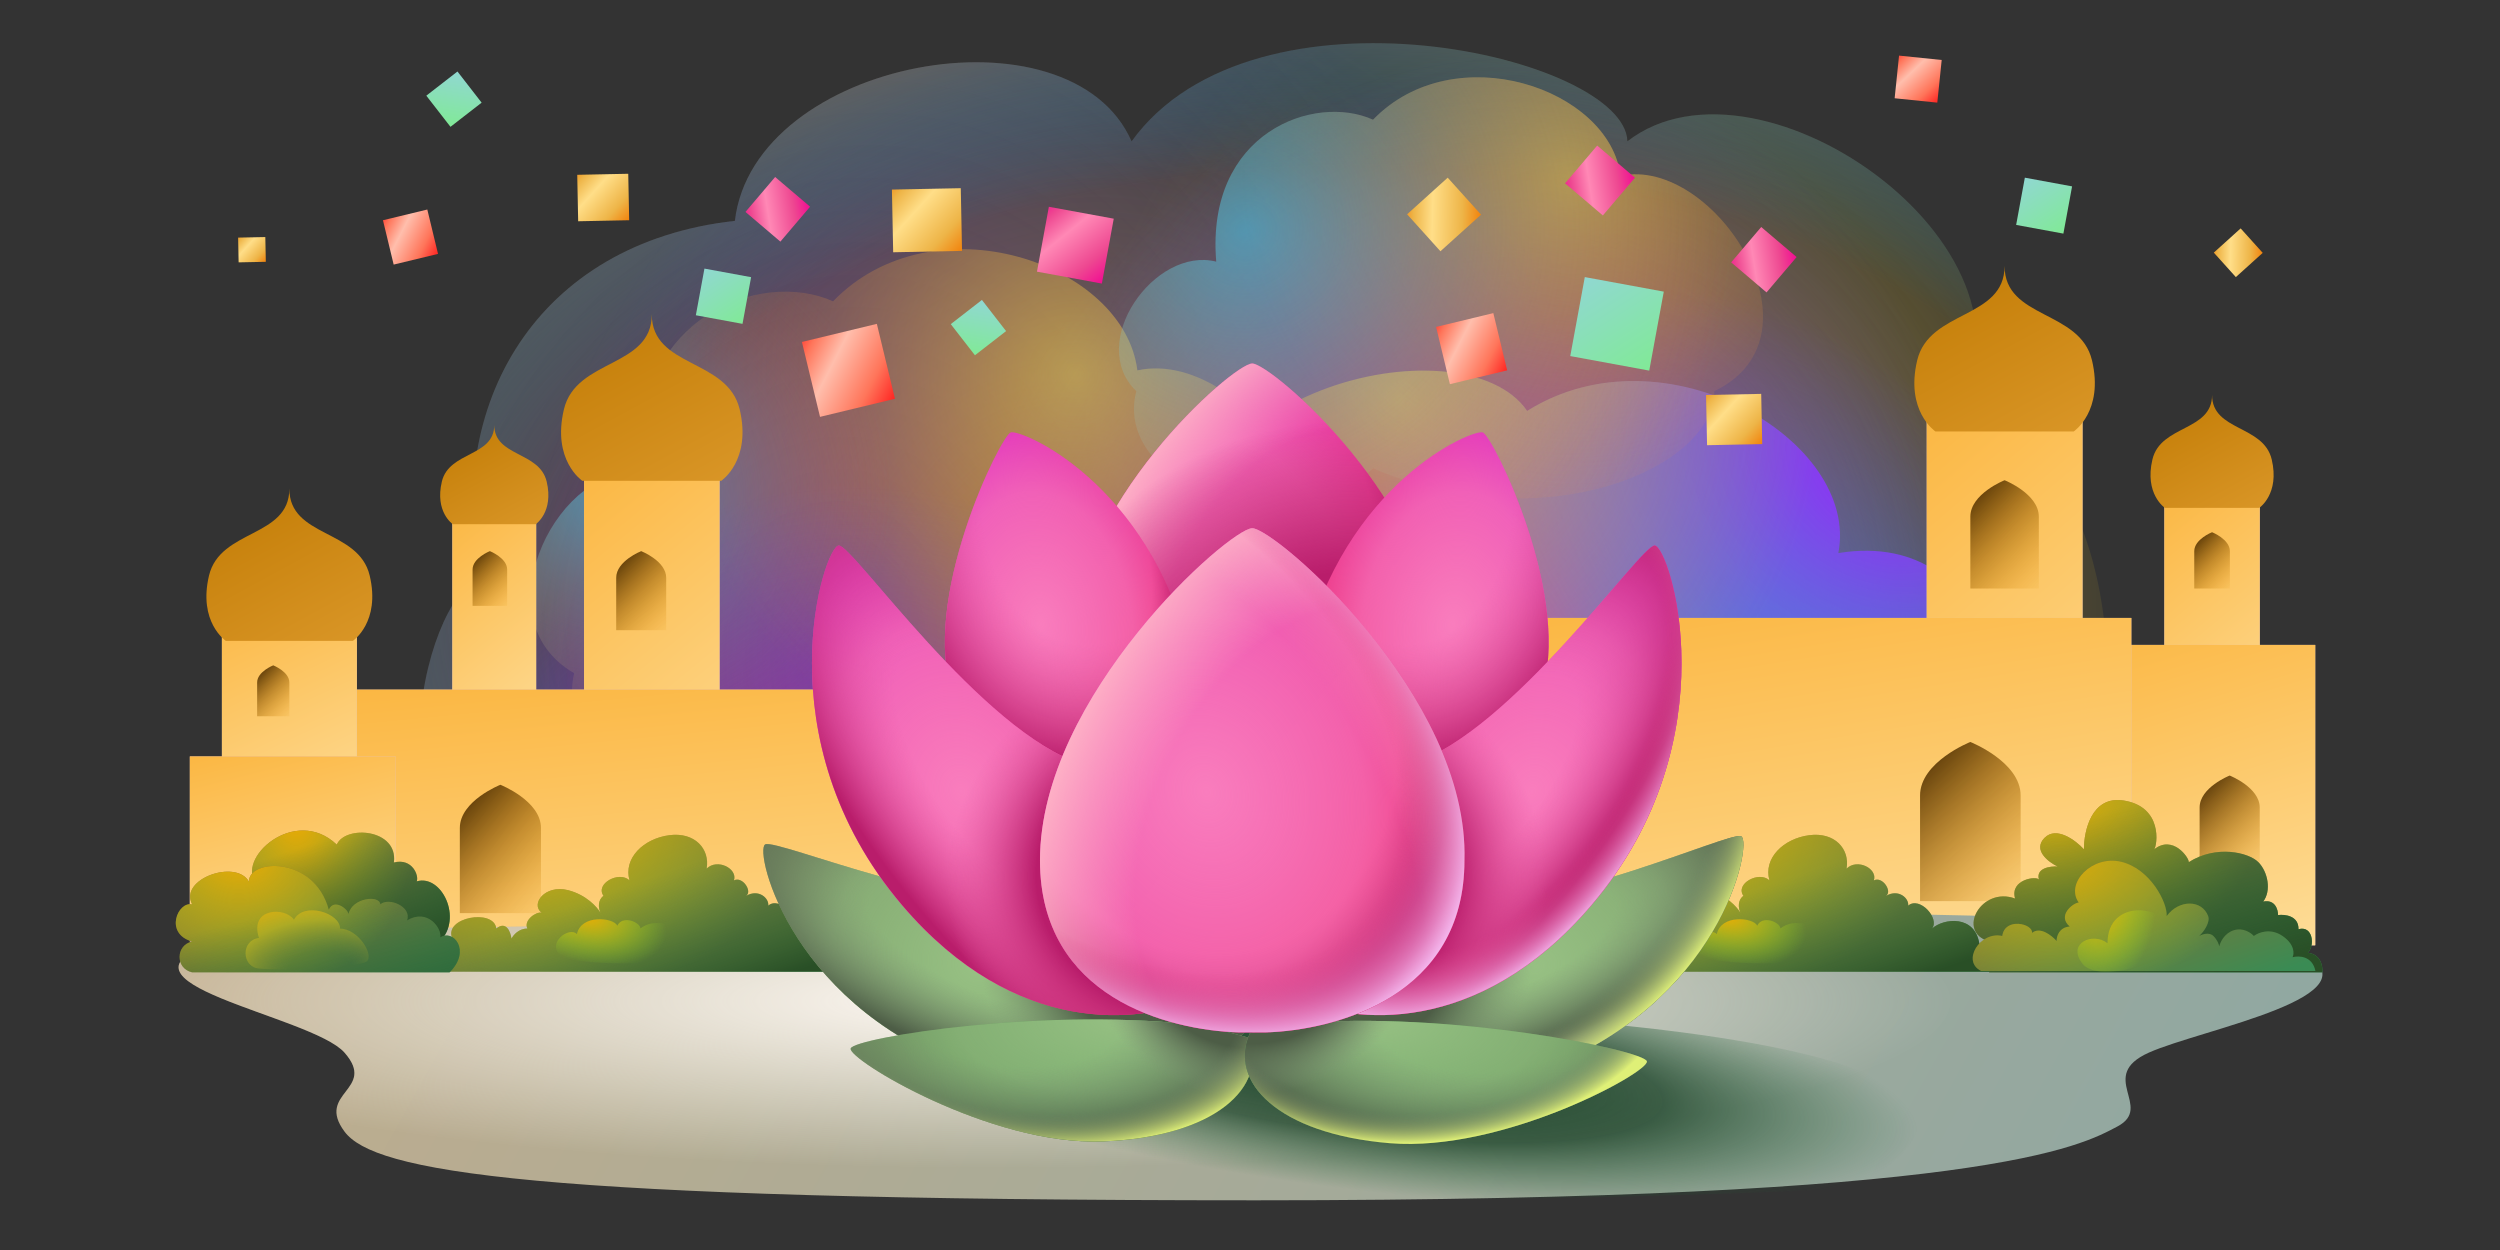 <svg viewBox="0 0 240 120" fill="none" xmlns="http://www.w3.org/2000/svg">
<rect x="0" y="0" width="240" height="120" fill="#333333" stroke="none"/>
<path d="M46.155 55.78C41.848 55.517 33.147 80.443 51.282 92.554H192.053C207.014 81.759 205.873 40.16 187.285 40.16C198.403 24.696 169.15 3.563 156.229 13.568C156.002 5.406 120.421 -2.756 108.633 13.568C102.739 0.14 72.364 5.669 70.55 21.203C51.509 23.31 42.529 38.93 46.155 55.78Z" fill="url(#paint0_radial_9881_1403)"/>
<path d="M46.155 55.78C41.848 55.517 33.147 80.443 51.282 92.554H192.053C207.014 81.759 205.873 40.16 187.285 40.16C198.403 24.696 169.15 3.563 156.229 13.568C156.002 5.406 120.421 -2.756 108.633 13.568C102.739 0.14 72.364 5.669 70.55 21.203C51.509 23.31 42.529 38.93 46.155 55.78Z" fill="url(#paint1_radial_9881_1403)"/>
<path d="M46.155 55.78C41.848 55.517 33.147 80.443 51.282 92.554H192.053C207.014 81.759 205.873 40.16 187.285 40.16C198.403 24.696 169.15 3.563 156.229 13.568C156.002 5.406 120.421 -2.756 108.633 13.568C102.739 0.14 72.364 5.669 70.55 21.203C51.509 23.31 42.529 38.93 46.155 55.78Z" fill="url(#paint2_radial_9881_1403)"/>
<path d="M46.155 55.78C41.848 55.517 33.147 80.443 51.282 92.554H192.053C207.014 81.759 205.873 40.16 187.285 40.16C198.403 24.696 169.15 3.563 156.229 13.568C156.002 5.406 120.421 -2.756 108.633 13.568C102.739 0.14 72.364 5.669 70.55 21.203C51.509 23.31 42.529 38.93 46.155 55.78Z" fill="url(#paint3_radial_9881_1403)"/>
<path d="M46.155 55.78C41.848 55.517 33.147 80.443 51.282 92.554H192.053C207.014 81.759 205.873 40.16 187.285 40.16C198.403 24.696 169.15 3.563 156.229 13.568C156.002 5.406 120.421 -2.756 108.633 13.568C102.739 0.14 72.364 5.669 70.55 21.203C51.509 23.31 42.529 38.93 46.155 55.78Z" fill="url(#paint4_radial_9881_1403)"/>
<path d="M46.155 55.78C41.848 55.517 33.147 80.443 51.282 92.554H192.053C207.014 81.759 205.873 40.16 187.285 40.16C198.403 24.696 169.15 3.563 156.229 13.568C156.002 5.406 120.421 -2.756 108.633 13.568C102.739 0.14 72.364 5.669 70.55 21.203C51.509 23.31 42.529 38.93 46.155 55.78Z" fill="url(#paint5_radial_9881_1403)"/>
<path d="M46.155 55.78C41.848 55.517 33.147 80.443 51.282 92.554H192.053C207.014 81.759 205.873 40.16 187.285 40.16C198.403 24.696 169.15 3.563 156.229 13.568C156.002 5.406 120.421 -2.756 108.633 13.568C102.739 0.14 72.364 5.669 70.55 21.203C51.509 23.31 42.529 38.93 46.155 55.78Z" fill="url(#paint6_radial_9881_1403)"/>
<path d="M61.464 45.683C54.205 43.842 45.701 59.182 55.117 64.628C52.735 74.838 72.021 81.986 79.973 70.073C87.45 80.624 120.258 70.073 120.258 60.967C133.964 54.418 120.258 33.161 109.188 35.555C107.918 25.243 89.59 18.982 79.973 28.926C73.077 25.796 60.193 30.399 61.464 45.683Z" fill="url(#paint7_radial_9881_1403)"/>
<path d="M61.464 45.683C54.205 43.842 45.701 59.182 55.117 64.628C52.735 74.838 72.021 81.986 79.973 70.073C87.45 80.624 120.258 70.073 120.258 60.967C133.964 54.418 120.258 33.161 109.188 35.555C107.918 25.243 89.59 18.982 79.973 28.926C73.077 25.796 60.193 30.399 61.464 45.683Z" fill="url(#paint8_radial_9881_1403)"/>
<path d="M43.427 48.95H51.472V72.056H43.427V48.95Z" fill="#E3C0C0"/>
<path d="M43.427 48.95H51.472V72.056H43.427V48.95Z" fill="url(#paint9_linear_9881_1403)"/>
<path d="M47.449 40.795C47.449 43.864 51.786 43.309 52.481 46.231C53.176 49.152 51.429 50.322 51.429 50.322H51.402H43.496H43.469C43.455 50.313 41.727 49.141 42.418 46.232C43.113 43.31 47.449 43.864 47.449 40.795Z" fill="url(#paint10_linear_9881_1403)"/>
<path d="M56.072 45.2H69.075V82.547H56.072V45.2Z" fill="#E3C0C0"/>
<path d="M56.072 45.2H69.075V82.547H56.072V45.2Z" fill="url(#paint11_linear_9881_1403)"/>
<path d="M34.234 66.204H119.176V95.149H34.234V66.204Z" fill="#E3C0C0"/>
<path d="M34.234 66.204H119.176V95.149H34.234V66.204Z" fill="url(#paint12_linear_9881_1403)"/>
<path d="M45.367 54.678C45.367 53.566 47.028 52.909 47.028 52.909C47.028 52.909 48.688 53.566 48.688 54.678V58.162H45.367V54.678Z" fill="url(#paint13_linear_9881_1403)"/>
<path d="M62.572 30.181C62.572 35.326 69.843 34.397 71.008 39.294C72.173 44.192 69.245 46.154 69.245 46.154H69.199H55.944H55.898C55.875 46.138 52.977 44.173 54.137 39.296C55.303 34.398 62.572 35.326 62.572 30.181Z" fill="url(#paint14_linear_9881_1403)"/>
<path d="M21.303 57.587H34.255V79.119H21.303V57.587Z" fill="#E3C0C0"/>
<path d="M21.303 57.587H34.255V79.119H21.303V57.587Z" fill="url(#paint15_linear_9881_1403)"/>
<path d="M18.223 72.617H37.986V90.379H18.223V72.617Z" fill="#E3C0C0"/>
<path d="M18.223 72.617H37.986V90.379H18.223V72.617Z" fill="url(#paint16_linear_9881_1403)"/>
<path d="M59.155 55.466C59.155 53.858 61.555 52.909 61.555 52.909C61.555 52.909 63.955 53.858 63.955 55.466V60.502H59.155V55.466Z" fill="url(#paint17_linear_9881_1403)"/>
<path d="M24.686 65.52C24.686 64.485 26.232 63.873 26.232 63.873C26.232 63.873 27.777 64.485 27.777 65.52V68.763H24.686V65.52Z" fill="url(#paint18_linear_9881_1403)"/>
<path d="M44.144 79.488C44.144 76.878 48.038 75.338 48.038 75.338C48.038 75.338 51.933 76.878 51.933 79.488V87.661H44.144V79.488Z" fill="url(#paint19_linear_9881_1403)"/>
<path d="M27.777 46.92C27.777 51.623 34.424 50.773 35.489 55.25C36.554 59.728 33.877 61.521 33.877 61.521H33.836H21.718H21.677C21.655 61.507 19.006 59.71 20.066 55.252C21.132 50.774 27.777 51.623 27.777 46.92Z" fill="url(#paint20_linear_9881_1403)"/>
<path d="M114.93 56.186C102.053 52.58 93.039 70.865 102.31 78.334H183.435C196.054 70.865 192.191 50.52 176.481 53.095C178.568 42.278 159.741 31.204 146.607 39.446C140.426 30.432 110.551 37.643 114.93 56.186Z" fill="url(#paint21_radial_9881_1403)"/>
<path d="M114.93 56.186C102.053 52.58 93.039 70.865 102.31 78.334H183.435C196.054 70.865 192.191 50.52 176.481 53.095C178.568 42.278 159.741 31.204 146.607 39.446C140.426 30.432 110.551 37.643 114.93 56.186Z" fill="url(#paint22_radial_9881_1403)"/>
<path d="M207.78 47.196H216.934V73.487H207.78V47.196Z" fill="#E3C0C0"/>
<path d="M207.78 47.196H216.934V73.487H207.78V47.196Z" fill="url(#paint23_linear_9881_1403)"/>
<path d="M212.358 37.918C212.359 41.409 217.292 40.779 218.084 44.102C218.874 47.426 216.887 48.758 216.887 48.758H216.856H207.861H207.829C207.813 48.747 205.847 47.413 206.634 44.103C207.425 40.779 212.358 41.41 212.358 37.918Z" fill="url(#paint24_linear_9881_1403)"/>
<path d="M195.385 61.912H222.263V90.75H195.385V61.912Z" fill="#E3C0C0"/>
<path d="M195.385 61.912H222.263V90.75H195.385V61.912Z" fill="url(#paint25_linear_9881_1403)"/>
<path d="M184.965 39.555H199.921V84.254H184.965V39.555Z" fill="#E3C0C0"/>
<path d="M184.965 39.555H199.921V84.254H184.965V39.555Z" fill="url(#paint26_linear_9881_1403)"/>
<path d="M192.44 25.532C192.44 30.649 199.672 29.725 200.832 34.596C201.991 39.469 199.078 41.42 199.078 41.42H199.032H185.847H185.801C185.778 41.404 182.896 39.45 184.049 34.598C185.209 29.726 192.439 30.649 192.44 25.532Z" fill="url(#paint27_linear_9881_1403)"/>
<path d="M144.546 59.322H204.608V92.851H144.546V59.322Z" fill="#E3C0C0"/>
<path d="M144.546 59.322H204.608V92.851H144.546V59.322Z" fill="url(#paint28_linear_9881_1403)"/>
<path d="M189.154 49.605C189.154 47.402 192.441 46.102 192.441 46.102C192.441 46.102 195.728 47.402 195.728 49.605V56.502H189.154V49.605Z" fill="url(#paint29_linear_9881_1403)"/>
<path d="M184.325 76.374C184.325 73.139 189.153 71.229 189.153 71.229C189.153 71.229 193.982 73.139 193.982 76.374V86.506H184.325V76.374Z" fill="url(#paint30_linear_9881_1403)"/>
<path d="M211.163 77.528C211.163 75.594 214.049 74.452 214.049 74.452C214.049 74.452 216.935 75.594 216.935 77.528V83.584H211.163V77.528Z" fill="url(#paint31_linear_9881_1403)"/>
<path d="M210.649 52.915C210.649 51.769 212.358 51.093 212.358 51.093C212.358 51.093 214.068 51.769 214.068 52.915V56.502H210.649V52.915Z" fill="url(#paint32_linear_9881_1403)"/>
<path d="M116.758 25.119C110.855 23.622 104.264 32.911 109.084 37.55C106.707 46.801 124.017 52.706 131.811 44.956C148.226 51.968 164.575 44.956 164.575 37.55C175.722 32.223 164.575 14.936 155.572 16.883C154.539 8.496 139.633 3.404 131.811 11.491C126.203 8.945 115.725 12.689 116.758 25.119Z" fill="url(#paint33_radial_9881_1403)"/>
<path d="M116.758 25.119C110.855 23.622 104.264 32.911 109.084 37.55C106.707 46.801 124.017 52.706 131.811 44.956C148.226 51.968 164.575 44.956 164.575 37.55C175.722 32.223 164.575 14.936 155.572 16.883C154.539 8.496 139.633 3.404 131.811 11.491C126.203 8.945 115.725 12.689 116.758 25.119Z" fill="url(#paint34_radial_9881_1403)"/>
<path d="M33.077 108.636C30.257 104.86 36.231 104.647 33.077 101.053C29.922 97.46 8.691 94.285 20.884 90.384C26.897 88.46 73.695 89.041 120.541 88.19C168.683 87.316 212.897 87.034 220.9 91.319C228.903 95.605 211.308 98.8 206.286 101.053C201.264 103.307 206.801 106.266 203.281 108.136C199.761 110.006 190.729 115.23 120.541 115.23C50.353 115.23 35.896 112.413 33.077 108.636Z" fill="url(#paint35_linear_9881_1403)"/>
<path d="M33.077 108.636C30.257 104.86 36.231 104.647 33.077 101.053C29.922 97.46 8.691 94.285 20.884 90.384C26.897 88.46 73.695 89.041 120.541 88.19C168.683 87.316 212.897 87.034 220.9 91.319C228.903 95.605 211.308 98.8 206.286 101.053C201.264 103.307 206.801 106.266 203.281 108.136C199.761 110.006 190.729 115.23 120.541 115.23C50.353 115.23 35.896 112.413 33.077 108.636Z" fill="url(#paint36_radial_9881_1403)"/>
<path d="M43.916 6.864L46.236 9.855L43.246 12.175L40.926 9.185L43.916 6.864Z" fill="url(#paint37_linear_9881_1403)"/>
<path d="M94.264 28.795L96.584 31.786L93.594 34.106L91.273 31.116L94.264 28.795Z" fill="url(#paint38_linear_9881_1403)"/>
<path d="M67.626 25.785L72.106 26.609L71.281 31.09L66.801 30.265L67.626 25.785Z" fill="url(#paint39_linear_9881_1403)"/>
<path d="M194.385 17.057L198.92 17.892L198.085 22.427L193.55 21.592L194.385 17.057Z" fill="url(#paint40_linear_9881_1403)"/>
<path d="M152.141 26.601L159.723 27.997L158.327 35.578L150.745 34.183L152.141 26.601Z" fill="url(#paint41_linear_9881_1403)"/>
<path d="M100.691 19.851L106.92 20.994L105.778 27.223L99.549 26.081L100.691 19.851Z" fill="url(#paint42_linear_9881_1403)"/>
<path d="M71.564 20.346L74.414 16.992L77.768 19.842L74.917 23.196L71.564 20.346Z" fill="url(#paint43_linear_9881_1403)"/>
<path d="M150.248 17.601L153.33 13.975L156.956 17.057L153.874 20.683L150.248 17.601Z" fill="url(#paint44_linear_9881_1403)"/>
<path d="M166.192 25.187L169.078 21.792L172.473 24.677L169.587 28.072L166.192 25.187Z" fill="url(#paint45_linear_9881_1403)"/>
<path d="M182.308 5.338L186.403 5.759L185.981 9.854L181.886 9.433L182.308 5.338Z" fill="url(#paint46_linear_9881_1403)"/>
<path d="M137.864 31.385L143.36 30.058L144.687 35.554L139.191 36.881L137.864 31.385Z" fill="url(#paint47_linear_9881_1403)"/>
<path d="M76.985 32.827L84.178 31.09L85.915 38.282L78.722 40.019L76.985 32.827Z" fill="url(#paint48_linear_9881_1403)"/>
<path d="M36.763 21.142L41.022 20.114L42.051 24.373L37.792 25.401L36.763 21.142Z" fill="url(#paint49_linear_9881_1403)"/>
<path d="M55.414 16.781L60.312 16.682L60.402 21.142L55.504 21.241L55.414 16.781Z" fill="url(#paint50_linear_9881_1403)"/>
<path d="M22.86 22.81L25.471 22.757L25.519 25.134L22.908 25.187L22.86 22.81Z" fill="url(#paint51_linear_9881_1403)"/>
<path d="M163.781 37.918L169.076 37.812L169.173 42.633L163.878 42.74L163.781 37.918Z" fill="url(#paint52_linear_9881_1403)"/>
<path d="M85.624 18.199L92.234 18.066L92.355 24.085L85.745 24.218L85.624 18.199Z" fill="url(#paint53_linear_9881_1403)"/>
<path d="M212.524 24.252L215.103 21.926L217.221 24.275L214.642 26.601L212.524 24.252Z" fill="url(#paint54_linear_9881_1403)"/>
<path d="M135.081 20.572L138.979 17.057L142.18 20.606L138.282 24.121L135.081 20.572Z" fill="url(#paint55_linear_9881_1403)"/>
<path d="M152.436 98.123C172.454 99.924 189.026 103.592 182.86 110.459C181.583 111.881 179.88 113.073 177.825 114.065C166.261 114.703 149.237 115.176 123.906 115.215C110.319 112.914 96.966 109.418 86.802 105.556L108.595 98.515C112.559 98.482 116.549 98.452 120.539 98.407C131.502 98.283 142.262 98.18 152.436 98.123Z" fill="url(#paint56_radial_9881_1403)"/>
<path d="M141.763 81.084C137.743 77.266 131.93 82.475 134.09 84.902V90.888C139.205 91.449 149.881 92.13 151.661 90.37C153.887 88.17 151.828 83.899 149.436 84.611C149.668 84.093 149.037 82.346 147.244 82.799C147.675 79.564 142.593 79.175 141.763 81.084Z" fill="url(#paint57_linear_9881_1403)"/>
<path d="M141.763 81.084C137.743 77.266 131.93 82.475 134.09 84.902V90.888C139.205 91.449 149.881 92.13 151.661 90.37C153.887 88.17 151.828 83.899 149.436 84.611C149.668 84.093 149.037 82.346 147.244 82.799C147.675 79.564 142.593 79.175 141.763 81.084Z" fill="url(#paint58_radial_9881_1403)"/>
<path d="M141.763 81.084C137.743 77.266 131.93 82.475 134.09 84.902V90.888C139.205 91.449 149.881 92.13 151.661 90.37C153.887 88.17 151.828 83.899 149.436 84.611C149.668 84.093 149.037 82.346 147.244 82.799C147.675 79.564 142.593 79.175 141.763 81.084Z" fill="url(#paint59_linear_9881_1403)"/>
<path d="M152.857 90.112C151.561 89.788 149.203 91.697 150.764 93.282H193.249C194.245 91.859 191.82 89.141 190.026 90.662C189.628 87.782 186.572 88.138 185.476 89.141C186.24 88.17 184.28 86.002 183.184 86.941C183.283 86.261 182.287 85.291 181.058 86.002C181.689 85.582 180.726 84.094 179.895 84.514C180.261 83.382 178.301 82.379 177.271 83.382C177.603 81.505 176.142 79.855 173.684 80.178C171.226 80.502 169.266 82.379 169.864 84.514C168.867 83.576 166.542 84.838 167.372 86.002C167.118 86.164 166.701 86.714 167.074 87.62C166.763 87.081 165.705 85.892 163.951 85.452C161.759 84.902 160.33 86.779 161.427 87.62C160.895 87.491 159.666 88.364 160.065 89.141C159.214 89.141 158.692 89.788 158.537 90.112C158.448 89.464 158.032 88.364 157.075 89.141C156.876 87.2 151.96 88.041 152.857 90.112Z" fill="url(#paint60_linear_9881_1403)"/>
<path d="M152.857 90.112C151.561 89.788 149.203 91.697 150.764 93.282H193.249C194.245 91.859 191.82 89.141 190.026 90.662C189.628 87.782 186.572 88.138 185.476 89.141C186.24 88.17 184.28 86.002 183.184 86.941C183.283 86.261 182.287 85.291 181.058 86.002C181.689 85.582 180.726 84.094 179.895 84.514C180.261 83.382 178.301 82.379 177.271 83.382C177.603 81.505 176.142 79.855 173.684 80.178C171.226 80.502 169.266 82.379 169.864 84.514C168.867 83.576 166.542 84.838 167.372 86.002C167.118 86.164 166.701 86.714 167.074 87.62C166.763 87.081 165.705 85.892 163.951 85.452C161.759 84.902 160.33 86.779 161.427 87.62C160.895 87.491 159.666 88.364 160.065 89.141C159.214 89.141 158.692 89.788 158.537 90.112C158.448 89.464 158.032 88.364 157.075 89.141C156.876 87.2 151.96 88.041 152.857 90.112Z" fill="url(#paint61_radial_9881_1403)"/>
<path d="M152.857 90.112C151.561 89.788 149.203 91.697 150.764 93.282H193.249C194.245 91.859 191.82 89.141 190.026 90.662C189.628 87.782 186.572 88.138 185.476 89.141C186.24 88.17 184.28 86.002 183.184 86.941C183.283 86.261 182.287 85.291 181.058 86.002C181.689 85.582 180.726 84.094 179.895 84.514C180.261 83.382 178.301 82.379 177.271 83.382C177.603 81.505 176.142 79.855 173.684 80.178C171.226 80.502 169.266 82.379 169.864 84.514C168.867 83.576 166.542 84.838 167.372 86.002C167.118 86.164 166.701 86.714 167.074 87.62C166.763 87.081 165.705 85.892 163.951 85.452C161.759 84.902 160.33 86.779 161.427 87.62C160.895 87.491 159.666 88.364 160.065 89.141C159.214 89.141 158.692 89.788 158.537 90.112C158.448 89.464 158.032 88.364 157.075 89.141C156.876 87.2 151.96 88.041 152.857 90.112Z" fill="url(#paint62_linear_9881_1403)"/>
<path d="M127.878 90.388C126.317 90.71 126.217 92.96 127.878 93.346H152.592C154.718 91.256 152.924 89.134 151.695 90.002C151.861 89.102 150.466 87.173 148.506 88.363C149.004 87.012 146.712 86.112 145.948 86.819C145.882 85.887 143.225 86.176 142.892 87.752C142.793 87.205 141.464 86.241 140.999 87.334C139.571 82.125 133.326 82.447 133.326 84.633C132.097 82.447 126.583 84.376 127.878 86.819C126.516 86.498 125.154 89.617 127.878 90.388Z" fill="url(#paint63_linear_9881_1403)"/>
<path d="M127.878 90.388C126.317 90.71 126.217 92.96 127.878 93.346H152.592C154.718 91.256 152.924 89.134 151.695 90.002C151.861 89.102 150.466 87.173 148.506 88.363C149.004 87.012 146.712 86.112 145.948 86.819C145.882 85.887 143.225 86.176 142.892 87.752C142.793 87.205 141.464 86.241 140.999 87.334C139.571 82.125 133.326 82.447 133.326 84.633C132.097 82.447 126.583 84.376 127.878 86.819C126.516 86.498 125.154 89.617 127.878 90.388Z" fill="url(#paint64_radial_9881_1403)"/>
<path d="M127.878 90.388C126.317 90.71 126.217 92.96 127.878 93.346H152.592C154.718 91.256 152.924 89.134 151.695 90.002C151.861 89.102 150.466 87.173 148.506 88.363C149.004 87.012 146.712 86.112 145.948 86.819C145.882 85.887 143.225 86.176 142.892 87.752C142.793 87.205 141.464 86.241 140.999 87.334C139.571 82.125 133.326 82.447 133.326 84.633C132.097 82.447 126.583 84.376 127.878 86.819C126.516 86.498 125.154 89.617 127.878 90.388Z" fill="url(#paint65_linear_9881_1403)"/>
<path d="M193.449 86.26C190.194 85.063 187.769 89.464 190.958 90.37V93.346H222.946C223.001 92.775 222.8 91.599 221.551 91.47C222.248 90.79 222.049 88.817 220.654 89.205C220.68 87.911 219.358 87.76 218.694 87.846C218.694 87.317 218.408 86.319 217.266 86.552C218.063 85.516 217.731 83.704 216.801 82.766C215.87 81.828 212.748 81.084 210.124 82.766C210.157 82.346 208.596 80.113 206.802 81.537C207.101 81.148 207.666 77.428 203.846 76.845C200.79 76.379 200.048 79.779 200.059 81.537C199.273 80.685 197.415 79.272 196.272 80.437C195.13 81.601 196.638 82.755 197.535 83.187C196.804 83.144 195.422 83.336 195.741 84.449C195.542 84.06 192.917 84.416 193.449 86.26Z" fill="url(#paint66_linear_9881_1403)"/>
<path d="M193.449 86.26C190.194 85.063 187.769 89.464 190.958 90.37V93.346H222.946C223.001 92.775 222.8 91.599 221.551 91.47C222.248 90.79 222.049 88.817 220.654 89.205C220.68 87.911 219.358 87.76 218.694 87.846C218.694 87.317 218.408 86.319 217.266 86.552C218.063 85.516 217.731 83.704 216.801 82.766C215.87 81.828 212.748 81.084 210.124 82.766C210.157 82.346 208.596 80.113 206.802 81.537C207.101 81.148 207.666 77.428 203.846 76.845C200.79 76.379 200.048 79.779 200.059 81.537C199.273 80.685 197.415 79.272 196.272 80.437C195.13 81.601 196.638 82.755 197.535 83.187C196.804 83.144 195.422 83.336 195.741 84.449C195.542 84.06 192.917 84.416 193.449 86.26Z" fill="url(#paint67_radial_9881_1403)"/>
<path d="M193.449 86.26C190.194 85.063 187.769 89.464 190.958 90.37V93.346H222.946C223.001 92.775 222.8 91.599 221.551 91.47C222.248 90.79 222.049 88.817 220.654 89.205C220.68 87.911 219.358 87.76 218.694 87.846C218.694 87.317 218.408 86.319 217.266 86.552C218.063 85.516 217.731 83.704 216.801 82.766C215.87 81.828 212.748 81.084 210.124 82.766C210.157 82.346 208.596 80.113 206.802 81.537C207.101 81.148 207.666 77.428 203.846 76.845C200.79 76.379 200.048 79.779 200.059 81.537C199.273 80.685 197.415 79.272 196.272 80.437C195.13 81.601 196.638 82.755 197.535 83.187C196.804 83.144 195.422 83.336 195.741 84.449C195.542 84.06 192.917 84.416 193.449 86.26Z" fill="url(#paint68_linear_9881_1403)"/>
<path d="M192.219 89.853C190.094 89.367 188.267 92.279 190.193 93.218H222.281C221.989 91.768 220.698 91.729 220.089 91.891C220.255 91.546 220.295 90.655 219.125 89.853C217.956 89.05 216.8 89.518 216.368 89.853C216.103 89.551 215.345 89.018 214.442 89.303C213.538 89.587 213.135 90.457 213.047 90.856C213.024 90.683 212.88 90.241 212.482 89.853C212.083 89.464 211.408 89.691 211.12 89.853C211.552 89.475 212.208 88.539 211.984 87.944C211.386 86.358 209.193 86.326 207.998 87.944C208.097 86.682 206.436 83.414 203.646 82.734C200.856 82.055 198.232 84.773 199.56 86.65C199.062 86.65 197.435 87.879 198.697 88.947C197.66 89.024 197.423 89.907 197.435 90.338C196.969 89.809 195.847 88.914 195.076 89.561C195.176 88.656 192.452 88.041 192.219 89.853Z" fill="url(#paint69_linear_9881_1403)"/>
<path d="M192.219 89.853C190.094 89.367 188.267 92.279 190.193 93.218H222.281C221.989 91.768 220.698 91.729 220.089 91.891C220.255 91.546 220.295 90.655 219.125 89.853C217.956 89.05 216.8 89.518 216.368 89.853C216.103 89.551 215.345 89.018 214.442 89.303C213.538 89.587 213.135 90.457 213.047 90.856C213.024 90.683 212.88 90.241 212.482 89.853C212.083 89.464 211.408 89.691 211.12 89.853C211.552 89.475 212.208 88.539 211.984 87.944C211.386 86.358 209.193 86.326 207.998 87.944C208.097 86.682 206.436 83.414 203.646 82.734C200.856 82.055 198.232 84.773 199.56 86.65C199.062 86.65 197.435 87.879 198.697 88.947C197.66 89.024 197.423 89.907 197.435 90.338C196.969 89.809 195.847 88.914 195.076 89.561C195.176 88.656 192.452 88.041 192.219 89.853Z" fill="url(#paint70_radial_9881_1403)"/>
<path d="M134.293 90.041C132.538 90.264 132.614 92.829 134.293 92.978C137.128 93.229 144.153 92.837 144.672 92.272C145.321 91.565 143.757 89.15 142.078 89.15C142.116 87.663 138.605 86.511 137.651 88.295C136.812 87.031 133.339 87.142 134.293 90.041Z" fill="url(#paint71_radial_9881_1403)"/>
<path d="M164.814 89.675C164.117 88.898 161.792 90.516 163.32 91.842C164.482 92.554 174.295 92.994 175.145 91.389C176.208 89.383 172.654 87.733 170.926 89.125C170.827 88.461 169.149 87.862 168.701 88.866C168.302 88.057 165.213 87.766 164.814 89.675Z" fill="url(#paint72_radial_9881_1403)"/>
<path d="M202.32 90.549C200.92 89.44 198.381 90.549 199.913 92.51C201.445 94.471 208.711 92.51 208.492 89.696C208.274 86.882 202.32 86.072 202.32 90.549Z" fill="url(#paint73_radial_9881_1403)"/>
<path d="M32.33 81.084C28.311 77.266 22.498 82.475 24.657 84.902V90.888C29.772 91.449 40.448 92.13 42.229 90.37C44.454 88.17 42.395 83.899 40.003 84.611C40.236 84.093 39.605 82.346 37.811 82.799C38.243 79.564 33.161 79.175 32.33 81.084Z" fill="url(#paint74_linear_9881_1403)"/>
<path d="M32.33 81.084C28.311 77.266 22.498 82.475 24.657 84.902V90.888C29.772 91.449 40.448 92.13 42.229 90.37C44.454 88.17 42.395 83.899 40.003 84.611C40.236 84.093 39.605 82.346 37.811 82.799C38.243 79.564 33.161 79.175 32.33 81.084Z" fill="url(#paint75_radial_9881_1403)"/>
<path d="M32.33 81.084C28.311 77.266 22.498 82.475 24.657 84.902V90.888C29.772 91.449 40.448 92.13 42.229 90.37C44.454 88.17 42.395 83.899 40.003 84.611C40.236 84.093 39.605 82.346 37.811 82.799C38.243 79.564 33.161 79.175 32.33 81.084Z" fill="url(#paint76_linear_9881_1403)"/>
<path d="M43.424 90.112C42.128 89.788 39.77 91.697 41.331 93.282H83.815C84.812 91.859 82.387 89.141 80.593 90.662C80.195 87.782 77.139 88.138 76.043 89.141C76.807 88.17 74.847 86.002 73.751 86.941C73.85 86.261 72.854 85.291 71.625 86.002C72.256 85.582 71.293 84.094 70.462 84.514C70.828 83.382 68.868 82.379 67.838 83.382C68.17 81.505 66.709 79.855 64.251 80.178C61.792 80.502 59.833 82.379 60.431 84.514C59.434 83.576 57.109 84.838 57.939 86.002C57.685 86.164 57.268 86.714 57.64 87.62C57.33 87.081 56.272 85.892 54.518 85.452C52.326 84.902 50.897 86.779 51.993 87.62C51.462 87.491 50.233 88.364 50.632 89.141C49.781 89.141 49.259 89.788 49.104 90.112C49.015 89.464 48.599 88.364 47.642 89.141C47.443 87.2 42.527 88.041 43.424 90.112Z" fill="url(#paint77_linear_9881_1403)"/>
<path d="M43.424 90.112C42.128 89.788 39.77 91.697 41.331 93.282H83.815C84.812 91.859 82.387 89.141 80.593 90.662C80.195 87.782 77.139 88.138 76.043 89.141C76.807 88.17 74.847 86.002 73.751 86.941C73.85 86.261 72.854 85.291 71.625 86.002C72.256 85.582 71.293 84.094 70.462 84.514C70.828 83.382 68.868 82.379 67.838 83.382C68.17 81.505 66.709 79.855 64.251 80.178C61.792 80.502 59.833 82.379 60.431 84.514C59.434 83.576 57.109 84.838 57.939 86.002C57.685 86.164 57.268 86.714 57.64 87.62C57.33 87.081 56.272 85.892 54.518 85.452C52.326 84.902 50.897 86.779 51.993 87.62C51.462 87.491 50.233 88.364 50.632 89.141C49.781 89.141 49.259 89.788 49.104 90.112C49.015 89.464 48.599 88.364 47.642 89.141C47.443 87.2 42.527 88.041 43.424 90.112Z" fill="url(#paint78_radial_9881_1403)"/>
<path d="M43.424 90.112C42.128 89.788 39.77 91.697 41.331 93.282H83.815C84.812 91.859 82.387 89.141 80.593 90.662C80.195 87.782 77.139 88.138 76.043 89.141C76.807 88.17 74.847 86.002 73.751 86.941C73.85 86.261 72.854 85.291 71.625 86.002C72.256 85.582 71.293 84.094 70.462 84.514C70.828 83.382 68.868 82.379 67.838 83.382C68.17 81.505 66.709 79.855 64.251 80.178C61.792 80.502 59.833 82.379 60.431 84.514C59.434 83.576 57.109 84.838 57.939 86.002C57.685 86.164 57.268 86.714 57.64 87.62C57.33 87.081 56.272 85.892 54.518 85.452C52.326 84.902 50.897 86.779 51.993 87.62C51.462 87.491 50.233 88.364 50.632 89.141C49.781 89.141 49.259 89.788 49.104 90.112C49.015 89.464 48.599 88.364 47.642 89.141C47.443 87.2 42.527 88.041 43.424 90.112Z" fill="url(#paint79_linear_9881_1403)"/>
<path d="M18.445 90.388C16.884 90.71 16.784 92.96 18.445 93.346H43.159C45.285 91.256 43.491 89.134 42.262 90.002C42.428 89.102 41.033 87.173 39.073 88.363C39.571 87.012 37.279 86.112 36.515 86.819C36.449 85.887 33.791 86.176 33.459 87.752C33.36 87.205 32.031 86.241 31.566 87.334C30.138 82.125 23.893 82.447 23.893 84.633C22.664 82.447 17.15 84.376 18.445 86.819C17.083 86.498 15.721 89.617 18.445 90.388Z" fill="url(#paint80_linear_9881_1403)"/>
<path d="M18.445 90.388C16.884 90.71 16.784 92.96 18.445 93.346H43.159C45.285 91.256 43.491 89.134 42.262 90.002C42.428 89.102 41.033 87.173 39.073 88.363C39.571 87.012 37.279 86.112 36.515 86.819C36.449 85.887 33.791 86.176 33.459 87.752C33.36 87.205 32.031 86.241 31.566 87.334C30.138 82.125 23.893 82.447 23.893 84.633C22.664 82.447 17.15 84.376 18.445 86.819C17.083 86.498 15.721 89.617 18.445 90.388Z" fill="url(#paint81_radial_9881_1403)"/>
<path d="M18.445 90.388C16.884 90.71 16.784 92.96 18.445 93.346H43.159C45.285 91.256 43.491 89.134 42.262 90.002C42.428 89.102 41.033 87.173 39.073 88.363C39.571 87.012 37.279 86.112 36.515 86.819C36.449 85.887 33.791 86.176 33.459 87.752C33.36 87.205 32.031 86.241 31.566 87.334C30.138 82.125 23.893 82.447 23.893 84.633C22.664 82.447 17.15 84.376 18.445 86.819C17.083 86.498 15.721 89.617 18.445 90.388Z" fill="url(#paint82_linear_9881_1403)"/>
<path d="M84.016 86.26C80.761 85.063 78.336 89.464 81.525 90.37V93.346H113.513C113.568 92.775 113.367 91.599 112.118 91.47C112.816 90.79 112.616 88.817 111.221 89.205C111.248 87.911 109.926 87.76 109.261 87.846C109.261 87.317 108.976 86.319 107.833 86.552C108.63 85.516 108.298 83.704 107.368 82.766C106.438 81.828 103.315 81.084 100.691 82.766C100.724 82.346 99.163 80.113 97.37 81.537C97.668 81.148 98.233 77.428 94.413 76.845C91.357 76.379 90.615 79.779 90.626 81.537C89.84 80.685 87.982 79.272 86.84 80.437C85.697 81.601 87.205 82.755 88.102 83.187C87.371 83.144 85.989 83.336 86.308 84.449C86.109 84.06 83.485 84.416 84.016 86.26Z" fill="url(#paint83_linear_9881_1403)"/>
<path d="M84.016 86.26C80.761 85.063 78.336 89.464 81.525 90.37V93.346H113.513C113.568 92.775 113.367 91.599 112.118 91.47C112.816 90.79 112.616 88.817 111.221 89.205C111.248 87.911 109.926 87.76 109.261 87.846C109.261 87.317 108.976 86.319 107.833 86.552C108.63 85.516 108.298 83.704 107.368 82.766C106.438 81.828 103.315 81.084 100.691 82.766C100.724 82.346 99.163 80.113 97.37 81.537C97.668 81.148 98.233 77.428 94.413 76.845C91.357 76.379 90.615 79.779 90.626 81.537C89.84 80.685 87.982 79.272 86.84 80.437C85.697 81.601 87.205 82.755 88.102 83.187C87.371 83.144 85.989 83.336 86.308 84.449C86.109 84.06 83.485 84.416 84.016 86.26Z" fill="url(#paint84_radial_9881_1403)"/>
<path d="M84.016 86.26C80.761 85.063 78.336 89.464 81.525 90.37V93.346H113.513C113.568 92.775 113.367 91.599 112.118 91.47C112.816 90.79 112.616 88.817 111.221 89.205C111.248 87.911 109.926 87.76 109.261 87.846C109.261 87.317 108.976 86.319 107.833 86.552C108.63 85.516 108.298 83.704 107.368 82.766C106.438 81.828 103.315 81.084 100.691 82.766C100.724 82.346 99.163 80.113 97.37 81.537C97.668 81.148 98.233 77.428 94.413 76.845C91.357 76.379 90.615 79.779 90.626 81.537C89.84 80.685 87.982 79.272 86.84 80.437C85.697 81.601 87.205 82.755 88.102 83.187C87.371 83.144 85.989 83.336 86.308 84.449C86.109 84.06 83.485 84.416 84.016 86.26Z" fill="url(#paint85_linear_9881_1403)"/>
<path d="M82.787 89.853C80.661 89.367 78.834 92.279 80.761 93.218H112.848C112.556 91.768 111.265 91.729 110.656 91.891C110.822 91.546 110.862 90.655 109.693 89.853C108.523 89.05 107.367 89.518 106.936 89.853C106.67 89.551 105.913 89.018 105.009 89.303C104.106 89.587 103.703 90.457 103.614 90.856C103.592 90.683 103.448 90.241 103.049 89.853C102.651 89.464 101.975 89.691 101.687 89.853C102.119 89.475 102.776 88.539 102.551 87.944C101.953 86.358 99.761 86.326 98.565 87.944C98.665 86.682 97.004 83.414 94.213 82.734C91.423 82.055 88.799 84.773 90.128 86.65C89.629 86.65 88.002 87.879 89.264 88.947C88.228 89.024 87.991 89.907 88.002 90.338C87.537 89.809 86.414 88.914 85.644 89.561C85.743 88.656 83.019 88.041 82.787 89.853Z" fill="url(#paint86_linear_9881_1403)"/>
<path d="M82.787 89.853C80.661 89.367 78.834 92.279 80.761 93.218H112.848C112.556 91.768 111.265 91.729 110.656 91.891C110.822 91.546 110.862 90.655 109.693 89.853C108.523 89.05 107.367 89.518 106.936 89.853C106.67 89.551 105.913 89.018 105.009 89.303C104.106 89.587 103.703 90.457 103.614 90.856C103.592 90.683 103.448 90.241 103.049 89.853C102.651 89.464 101.975 89.691 101.687 89.853C102.119 89.475 102.776 88.539 102.551 87.944C101.953 86.358 99.761 86.326 98.565 87.944C98.665 86.682 97.004 83.414 94.213 82.734C91.423 82.055 88.799 84.773 90.128 86.65C89.629 86.65 88.002 87.879 89.264 88.947C88.228 89.024 87.991 89.907 88.002 90.338C87.537 89.809 86.414 88.914 85.644 89.561C85.743 88.656 83.019 88.041 82.787 89.853Z" fill="url(#paint87_radial_9881_1403)"/>
<path d="M24.861 90.041C23.105 90.264 23.182 92.829 24.861 92.978C27.696 93.229 34.721 92.837 35.24 92.272C35.888 91.565 34.324 89.15 32.645 89.15C32.683 87.663 29.172 86.511 28.218 88.295C27.379 87.031 23.907 87.142 24.861 90.041Z" fill="url(#paint88_radial_9881_1403)"/>
<path d="M55.381 89.675C54.684 88.898 52.359 90.516 53.887 91.842C55.049 92.554 64.862 92.994 65.712 91.389C66.775 89.383 63.221 87.733 61.493 89.125C61.394 88.461 59.716 87.862 59.268 88.866C58.869 88.057 55.78 87.766 55.381 89.675Z" fill="url(#paint89_radial_9881_1403)"/>
<path d="M92.887 90.549C91.487 89.44 88.948 90.549 90.48 92.51C92.012 94.471 99.278 92.51 99.059 89.696C98.84 86.882 92.887 86.072 92.887 90.549Z" fill="url(#paint90_radial_9881_1403)"/>
<path d="M137.577 62.081C137.577 73.188 127.096 75.979 121.281 76.15H119.144C113.33 75.979 102.846 73.281 102.846 62.081C102.845 48.569 118.371 34.894 120.211 34.894C122.051 34.894 137.978 48.568 137.577 62.081Z" fill="url(#paint91_linear_9881_1403)"/>
<path d="M137.577 62.081C137.577 73.188 127.096 75.979 121.281 76.15H119.144C113.33 75.979 102.846 73.281 102.846 62.081C102.845 48.569 118.371 34.894 120.211 34.894C122.051 34.894 137.978 48.568 137.577 62.081Z" fill="url(#paint92_radial_9881_1403)"/>
<path d="M137.577 62.081C137.577 73.188 127.096 75.979 121.281 76.15H119.144C113.33 75.979 102.846 73.281 102.846 62.081C102.845 48.569 118.371 34.894 120.211 34.894C122.051 34.894 137.978 48.568 137.577 62.081Z" fill="url(#paint93_radial_9881_1403)"/>
<path d="M137.577 62.081C137.577 73.188 127.096 75.979 121.281 76.15H119.144C113.33 75.979 102.846 73.281 102.846 62.081C102.845 48.569 118.371 34.894 120.211 34.894C122.051 34.894 137.978 48.568 137.577 62.081Z" fill="url(#paint94_radial_9881_1403)"/>
<path d="M137.577 62.081C137.577 73.188 127.096 75.979 121.281 76.15H119.144C113.33 75.979 102.846 73.281 102.846 62.081C102.845 48.569 118.371 34.894 120.211 34.894C122.051 34.894 137.978 48.568 137.577 62.081Z" fill="url(#paint95_radial_9881_1403)"/>
<path d="M97.032 41.511C96.055 41.837 88.237 57.69 91.495 66.811L103.439 76.692L114.297 62.794C110.28 46.288 98.01 41.185 97.032 41.511Z" fill="url(#paint96_linear_9881_1403)"/>
<path d="M97.032 41.511C96.055 41.837 88.237 57.69 91.495 66.811L103.439 76.692L114.297 62.794C110.28 46.288 98.01 41.185 97.032 41.511Z" fill="url(#paint97_radial_9881_1403)"/>
<path d="M97.032 41.511C96.055 41.837 88.237 57.69 91.495 66.811L103.439 76.692L114.297 62.794C110.28 46.288 98.01 41.185 97.032 41.511Z" fill="url(#paint98_radial_9881_1403)"/>
<path d="M97.032 41.511C96.055 41.837 88.237 57.69 91.495 66.811L103.439 76.692L114.297 62.794C110.28 46.288 98.01 41.185 97.032 41.511Z" fill="url(#paint99_radial_9881_1403)"/>
<path d="M142.346 41.511C143.323 41.837 151.141 57.69 147.884 66.811L135.94 76.692L125.081 62.794C129.099 46.288 141.369 41.185 142.346 41.511Z" fill="url(#paint100_linear_9881_1403)"/>
<path d="M142.346 41.511C143.323 41.837 151.141 57.69 147.884 66.811L135.94 76.692L125.081 62.794C129.099 46.288 141.369 41.185 142.346 41.511Z" fill="url(#paint101_radial_9881_1403)"/>
<path d="M142.346 41.511C143.323 41.837 151.141 57.69 147.884 66.811L135.94 76.692L125.081 62.794C129.099 46.288 141.369 41.185 142.346 41.511Z" fill="url(#paint102_radial_9881_1403)"/>
<path d="M73.462 81.063C74.585 80.486 92.439 88.117 101.797 86.386L120.5 97.985C117.763 101.576 108.663 107.607 94.159 103.008C76.03 97.259 72.339 81.64 73.462 81.063Z" fill="url(#paint103_linear_9881_1403)"/>
<path d="M73.462 81.063C74.585 80.486 92.439 88.117 101.797 86.386L120.5 97.985C117.763 101.576 108.663 107.607 94.159 103.008C76.03 97.259 72.339 81.64 73.462 81.063Z" fill="url(#paint104_radial_9881_1403)"/>
<path d="M73.462 81.063C74.585 80.486 92.439 88.117 101.797 86.386L120.5 97.985C117.763 101.576 108.663 107.607 94.159 103.008C76.03 97.259 72.339 81.64 73.462 81.063Z" fill="url(#paint105_radial_9881_1403)"/>
<path d="M73.462 81.063C74.585 80.486 92.439 88.117 101.797 86.386L120.5 97.985C117.763 101.576 108.663 107.607 94.159 103.008C76.03 97.259 72.339 81.64 73.462 81.063Z" fill="url(#paint106_radial_9881_1403)"/>
<path d="M80.527 52.37C81.938 52.37 94.1 70.178 103.981 73.435L114.514 95.913C109.736 98.229 97.466 99.67 86.607 86.9C73.034 70.938 79.115 52.37 80.527 52.37Z" fill="url(#paint107_linear_9881_1403)"/>
<path d="M80.527 52.37C81.938 52.37 94.1 70.178 103.981 73.435L114.514 95.913C109.736 98.229 97.466 99.67 86.607 86.9C73.034 70.938 79.115 52.37 80.527 52.37Z" fill="url(#paint108_radial_9881_1403)"/>
<path d="M80.527 52.37C81.938 52.37 94.1 70.178 103.981 73.435L114.514 95.913C109.736 98.229 97.466 99.67 86.607 86.9C73.034 70.938 79.115 52.37 80.527 52.37Z" fill="url(#paint109_radial_9881_1403)"/>
<path d="M80.527 52.37C81.938 52.37 94.1 70.178 103.981 73.435L114.514 95.913C109.736 98.229 97.466 99.67 86.607 86.9C73.034 70.938 79.115 52.37 80.527 52.37Z" fill="url(#paint110_radial_9881_1403)"/>
<path d="M167.152 80.287C166.005 79.75 148.495 87.987 139.069 86.578L120.883 98.81C123.774 102.304 133.128 108.018 147.422 102.925C165.288 96.56 168.299 80.825 167.152 80.287Z" fill="url(#paint111_linear_9881_1403)"/>
<path d="M167.152 80.287C166.005 79.75 148.495 87.987 139.069 86.578L120.883 98.81C123.774 102.304 133.128 108.018 147.422 102.925C165.288 96.56 168.299 80.825 167.152 80.287Z" fill="url(#paint112_radial_9881_1403)"/>
<path d="M167.152 80.287C166.005 79.75 148.495 87.987 139.069 86.578L120.883 98.81C123.774 102.304 133.128 108.018 147.422 102.925C165.288 96.56 168.299 80.825 167.152 80.287Z" fill="url(#paint113_radial_9881_1403)"/>
<path d="M167.152 80.287C166.005 79.75 148.495 87.987 139.069 86.578L120.883 98.81C123.774 102.304 133.128 108.018 147.422 102.925C165.288 96.56 168.299 80.825 167.152 80.287Z" fill="url(#paint114_radial_9881_1403)"/>
<path d="M167.152 80.287C166.005 79.75 148.495 87.987 139.069 86.578L120.883 98.81C123.774 102.304 133.128 108.018 147.422 102.925C165.288 96.56 168.299 80.825 167.152 80.287Z" fill="url(#paint115_radial_9881_1403)"/>
<path d="M167.152 80.287C166.005 79.75 148.495 87.987 139.069 86.578L120.883 98.81C123.774 102.304 133.128 108.018 147.422 102.925C165.288 96.56 168.299 80.825 167.152 80.287Z" fill="url(#paint116_radial_9881_1403)"/>
<path d="M158.849 52.37C157.438 52.37 145.276 70.178 135.395 73.435L124.862 95.913C129.64 98.229 141.91 99.67 152.769 86.9C166.342 70.938 160.261 52.37 158.849 52.37Z" fill="url(#paint117_linear_9881_1403)"/>
<path d="M158.849 52.37C157.438 52.37 145.276 70.178 135.395 73.435L124.862 95.913C129.64 98.229 141.91 99.67 152.769 86.9C166.342 70.938 160.261 52.37 158.849 52.37Z" fill="url(#paint118_radial_9881_1403)"/>
<path d="M158.849 52.37C157.438 52.37 145.276 70.178 135.395 73.435L124.862 95.913C129.64 98.229 141.91 99.67 152.769 86.9C166.342 70.938 160.261 52.37 158.849 52.37Z" fill="url(#paint119_radial_9881_1403)"/>
<path d="M158.849 52.37C157.438 52.37 145.276 70.178 135.395 73.435L124.862 95.913C129.64 98.229 141.91 99.67 152.769 86.9C166.342 70.938 160.261 52.37 158.849 52.37Z" fill="url(#paint120_radial_9881_1403)"/>
<path d="M158.849 52.37C157.438 52.37 145.276 70.178 135.395 73.435L124.862 95.913C129.64 98.229 141.91 99.67 152.769 86.9C166.342 70.938 160.261 52.37 158.849 52.37Z" fill="url(#paint121_radial_9881_1403)"/>
<path d="M81.667 100.656C81.945 99.617 100.935 96.528 115.728 98.524L119.878 99.622C121.709 104.266 116.738 109.157 105.872 109.575C95.005 109.993 81.388 101.696 81.667 100.656Z" fill="url(#paint122_linear_9881_1403)"/>
<path d="M81.667 100.656C81.945 99.617 100.935 96.528 115.728 98.524L119.878 99.622C121.709 104.266 116.738 109.157 105.872 109.575C95.005 109.993 81.388 101.696 81.667 100.656Z" fill="url(#paint123_radial_9881_1403)"/>
<path d="M81.667 100.656C81.945 99.617 100.935 96.528 115.728 98.524L119.878 99.622C121.709 104.266 116.738 109.157 105.872 109.575C95.005 109.993 81.388 101.696 81.667 100.656Z" fill="url(#paint124_radial_9881_1403)"/>
<path d="M81.667 100.656C81.945 99.617 100.935 96.528 115.728 98.524L119.878 99.622C121.709 104.266 116.738 109.157 105.872 109.575C95.005 109.993 81.388 101.696 81.667 100.656Z" fill="url(#paint125_radial_9881_1403)"/>
<path d="M81.667 100.656C81.945 99.617 100.935 96.528 115.728 98.524L119.878 99.622C121.709 104.266 116.738 109.157 105.872 109.575C95.005 109.993 81.388 101.696 81.667 100.656Z" fill="url(#paint126_radial_9881_1403)"/>
<path d="M158.1 101.889C157.879 100.839 139.081 96.93 124.196 98.283L119.99 99.2C117.907 103.759 122.604 108.86 133.435 109.748C144.266 110.636 158.321 102.939 158.1 101.889Z" fill="url(#paint127_linear_9881_1403)"/>
<path d="M158.1 101.889C157.879 100.839 139.081 96.93 124.196 98.283L119.99 99.2C117.907 103.759 122.604 108.86 133.435 109.748C144.266 110.636 158.321 102.939 158.1 101.889Z" fill="url(#paint128_radial_9881_1403)"/>
<path d="M158.1 101.889C157.879 100.839 139.081 96.93 124.196 98.283L119.99 99.2C117.907 103.759 122.604 108.86 133.435 109.748C144.266 110.636 158.321 102.939 158.1 101.889Z" fill="url(#paint129_radial_9881_1403)"/>
<path d="M158.1 101.889C157.879 100.839 139.081 96.93 124.196 98.283L119.99 99.2C117.907 103.759 122.604 108.86 133.435 109.748C144.266 110.636 158.321 102.939 158.1 101.889Z" fill="url(#paint130_radial_9881_1403)"/>
<path d="M158.1 101.889C157.879 100.839 139.081 96.93 124.196 98.283L119.99 99.2C117.907 103.759 122.604 108.86 133.435 109.748C144.266 110.636 158.321 102.939 158.1 101.889Z" fill="url(#paint131_radial_9881_1403)"/>
<path d="M140.586 82.607C140.586 95.637 128.29 98.912 121.468 99.112H118.961C112.139 98.912 99.839 95.746 99.839 82.607C99.839 66.754 118.054 50.71 120.213 50.71C122.371 50.71 141.057 66.753 140.586 82.607Z" fill="url(#paint132_linear_9881_1403)"/>
<path d="M140.586 82.607C140.586 95.637 128.29 98.912 121.468 99.112H118.961C112.139 98.912 99.839 95.746 99.839 82.607C99.839 66.754 118.054 50.71 120.213 50.71C122.371 50.71 141.057 66.753 140.586 82.607Z" fill="url(#paint133_radial_9881_1403)"/>
<path d="M140.586 82.607C140.586 95.637 128.29 98.912 121.468 99.112H118.961C112.139 98.912 99.839 95.746 99.839 82.607C99.839 66.754 118.054 50.71 120.213 50.71C122.371 50.71 141.057 66.753 140.586 82.607Z" fill="url(#paint134_radial_9881_1403)"/>
<path d="M140.586 82.607C140.586 95.637 128.29 98.912 121.468 99.112H118.961C112.139 98.912 99.839 95.746 99.839 82.607C99.839 66.754 118.054 50.71 120.213 50.71C122.371 50.71 141.057 66.753 140.586 82.607Z" fill="url(#paint135_radial_9881_1403)"/>
<path d="M140.586 82.607C140.586 95.637 128.29 98.912 121.468 99.112H118.961C112.139 98.912 99.839 95.746 99.839 82.607C99.839 66.754 118.054 50.71 120.213 50.71C122.371 50.71 141.057 66.753 140.586 82.607Z" fill="url(#paint136_radial_9881_1403)"/>
<path d="M140.586 82.607C140.586 95.637 128.29 98.912 121.468 99.112H118.961C112.139 98.912 99.839 95.746 99.839 82.607C99.839 66.754 118.054 50.71 120.213 50.71C122.371 50.71 141.057 66.753 140.586 82.607Z" fill="url(#paint137_radial_9881_1403)"/>
<defs>
<radialGradient id="paint0_radial_9881_1403" cx="0" cy="0" r="1" gradientTransform="matrix(53.271 36.86 -36.05 70.283 78.935 63.855)" gradientUnits="userSpaceOnUse">
<stop stop-color="#8F1EFF" stop-opacity="0.5"/>
<stop offset="1" stop-color="#FFD52F" stop-opacity="0"/>
</radialGradient>
<radialGradient id="paint1_radial_9881_1403" cx="0" cy="0" r="1" gradientTransform="matrix(-25.162 48.445 -47.38 -33.197 157.368 52.27)" gradientUnits="userSpaceOnUse">
<stop stop-color="#FFCB1E" stop-opacity="0.5"/>
<stop offset="1" stop-color="#FFD52F" stop-opacity="0"/>
</radialGradient>
<radialGradient id="paint2_radial_9881_1403" cx="0" cy="0" r="1" gradientTransform="matrix(-32.416 23.696 -23.175 -42.768 164.622 77.019)" gradientUnits="userSpaceOnUse">
<stop stop-color="#00D1AE"/>
<stop offset="1" stop-color="#4242FF" stop-opacity="0"/>
</radialGradient>
<radialGradient id="paint3_radial_9881_1403" cx="0" cy="0" r="1" gradientTransform="matrix(31.282 42.652 -41.715 41.273 100.923 58.063)" gradientUnits="userSpaceOnUse">
<stop stop-color="#E6B400" stop-opacity="0.5"/>
<stop offset="1" stop-color="#4242FF" stop-opacity="0"/>
</radialGradient>
<radialGradient id="paint4_radial_9881_1403" cx="0" cy="0" r="1" gradientTransform="matrix(135.104 -2.602 1.079 73.793 128.547 56.92)" gradientUnits="userSpaceOnUse">
<stop offset="0.553" stop-color="#0099E6" stop-opacity="0"/>
<stop offset="1" stop-color="#FF681D"/>
</radialGradient>
<radialGradient id="paint5_radial_9881_1403" cx="0" cy="0" r="1" gradientTransform="matrix(-66.418 -29.398 29.322 -87.256 140.14 70.708)" gradientUnits="userSpaceOnUse">
<stop stop-color="#FF318A"/>
<stop offset="0.714" stop-color="#4242FF" stop-opacity="0"/>
</radialGradient>
<radialGradient id="paint6_radial_9881_1403" cx="0" cy="0" r="1" gradientTransform="matrix(-6.347 -60.877 60.719 -8.338 80.943 90.48)" gradientUnits="userSpaceOnUse">
<stop stop-color="#FF2E57"/>
<stop offset="0.714" stop-color="#4242FF" stop-opacity="0"/>
</radialGradient>
<radialGradient id="paint7_radial_9881_1403" cx="0" cy="0" r="1" gradientTransform="matrix(-25.224 29.831 -29.874 -26.011 103.2 35.923)" gradientUnits="userSpaceOnUse">
<stop stop-color="#FFDB4B" stop-opacity="0.5"/>
<stop offset="1" stop-color="#FF8333" stop-opacity="0"/>
</radialGradient>
<radialGradient id="paint8_radial_9881_1403" cx="0" cy="0" r="1" gradientTransform="matrix(19.217 18.333 -18.869 19.214 58.759 47.421)" gradientUnits="userSpaceOnUse">
<stop stop-color="#4BDBFF" stop-opacity="0.5"/>
<stop offset="1" stop-color="#FF8333" stop-opacity="0"/>
</radialGradient>
<linearGradient id="paint9_linear_9881_1403" x1="42.582" y1="47.944" x2="65.572" y2="75.921" gradientUnits="userSpaceOnUse">
<stop stop-color="#FBB53E"/>
<stop offset="1" stop-color="#FFF0C4"/>
</linearGradient>
<linearGradient id="paint10_linear_9881_1403" x1="41.164" y1="39.935" x2="57.988" y2="70.858" gradientUnits="userSpaceOnUse">
<stop stop-color="#BF7800"/>
<stop offset="1" stop-color="#FFC15F"/>
</linearGradient>
<linearGradient id="paint11_linear_9881_1403" x1="54.707" y1="43.574" x2="91.864" y2="88.793" gradientUnits="userSpaceOnUse">
<stop stop-color="#FBB53E"/>
<stop offset="1" stop-color="#FFF0C4"/>
</linearGradient>
<linearGradient id="paint12_linear_9881_1403" x1="25.316" y1="64.944" x2="30.986" y2="123.101" gradientUnits="userSpaceOnUse">
<stop stop-color="#FBB53E"/>
<stop offset="1" stop-color="#FFF0C4"/>
</linearGradient>
<linearGradient id="paint13_linear_9881_1403" x1="49.518" y1="58.162" x2="44.718" y2="53.521" gradientUnits="userSpaceOnUse">
<stop stop-color="#F79B00" stop-opacity="0"/>
<stop offset="1" stop-color="#3A2100"/>
</linearGradient>
<linearGradient id="paint14_linear_9881_1403" x1="52.034" y1="28.739" x2="80.241" y2="80.584" gradientUnits="userSpaceOnUse">
<stop stop-color="#BF7800"/>
<stop offset="1" stop-color="#FFC15F"/>
</linearGradient>
<linearGradient id="paint15_linear_9881_1403" x1="19.943" y1="56.65" x2="36.883" y2="92.267" gradientUnits="userSpaceOnUse">
<stop stop-color="#FBB53E"/>
<stop offset="1" stop-color="#FFF0C4"/>
</linearGradient>
<linearGradient id="paint16_linear_9881_1403" x1="16.148" y1="71.844" x2="24.836" y2="105.637" gradientUnits="userSpaceOnUse">
<stop stop-color="#FBB53E"/>
<stop offset="1" stop-color="#FFF0C4"/>
</linearGradient>
<linearGradient id="paint17_linear_9881_1403" x1="65.155" y1="60.502" x2="58.216" y2="53.793" gradientUnits="userSpaceOnUse">
<stop stop-color="#F79B00" stop-opacity="0"/>
<stop offset="1" stop-color="#3A2100"/>
</linearGradient>
<linearGradient id="paint18_linear_9881_1403" x1="28.55" y1="68.763" x2="24.081" y2="64.443" gradientUnits="userSpaceOnUse">
<stop stop-color="#F79B00" stop-opacity="0"/>
<stop offset="1" stop-color="#3A2100"/>
</linearGradient>
<linearGradient id="paint19_linear_9881_1403" x1="53.881" y1="87.661" x2="42.62" y2="76.772" gradientUnits="userSpaceOnUse">
<stop stop-color="#F79B00" stop-opacity="0"/>
<stop offset="1" stop-color="#3A2100"/>
</linearGradient>
<linearGradient id="paint20_linear_9881_1403" x1="18.144" y1="45.601" x2="43.929" y2="92.996" gradientUnits="userSpaceOnUse">
<stop stop-color="#BF7800"/>
<stop offset="1" stop-color="#FFC15F"/>
</linearGradient>
<radialGradient id="paint21_radial_9881_1403" cx="0" cy="0" r="1" gradientTransform="matrix(-29.765 38.166 -44.51 -33.523 181.183 44.183)" gradientUnits="userSpaceOnUse">
<stop stop-color="#9E1EFF"/>
<stop offset="1" stop-color="#0AE7FF" stop-opacity="0"/>
</radialGradient>
<radialGradient id="paint22_radial_9881_1403" cx="0" cy="0" r="1" gradientUnits="userSpaceOnUse" gradientTransform="translate(134.287 38.423) rotate(130.878) scale(40.533)">
<stop stop-color="#FFD83E" stop-opacity="0.5"/>
<stop offset="1" stop-color="#FF8333" stop-opacity="0"/>
</radialGradient>
<linearGradient id="paint23_linear_9881_1403" x1="206.819" y1="46.052" x2="232.977" y2="77.885" gradientUnits="userSpaceOnUse">
<stop stop-color="#FBB53E"/>
<stop offset="1" stop-color="#FFF0C4"/>
</linearGradient>
<linearGradient id="paint24_linear_9881_1403" x1="205.207" y1="36.94" x2="224.349" y2="72.123" gradientUnits="userSpaceOnUse">
<stop stop-color="#BF7800"/>
<stop offset="1" stop-color="#FFC15F"/>
</linearGradient>
<linearGradient id="paint25_linear_9881_1403" x1="192.563" y1="60.656" x2="208.972" y2="114.113" gradientUnits="userSpaceOnUse">
<stop stop-color="#FBB53E"/>
<stop offset="1" stop-color="#FFF0C4"/>
</linearGradient>
<linearGradient id="paint26_linear_9881_1403" x1="183.395" y1="37.609" x2="228.176" y2="89.983" gradientUnits="userSpaceOnUse">
<stop stop-color="#FBB53E"/>
<stop offset="1" stop-color="#FFF0C4"/>
</linearGradient>
<linearGradient id="paint27_linear_9881_1403" x1="181.958" y1="24.097" x2="210.016" y2="75.669" gradientUnits="userSpaceOnUse">
<stop stop-color="#BF7800"/>
<stop offset="1" stop-color="#FFC15F"/>
</linearGradient>
<linearGradient id="paint28_linear_9881_1403" x1="138.24" y1="57.862" x2="148.832" y2="124.179" gradientUnits="userSpaceOnUse">
<stop stop-color="#FBB53E"/>
<stop offset="1" stop-color="#FFF0C4"/>
</linearGradient>
<linearGradient id="paint29_linear_9881_1403" x1="197.372" y1="56.502" x2="187.869" y2="47.313" gradientUnits="userSpaceOnUse">
<stop stop-color="#F79B00" stop-opacity="0"/>
<stop offset="1" stop-color="#3A2100"/>
</linearGradient>
<linearGradient id="paint30_linear_9881_1403" x1="196.396" y1="86.506" x2="182.436" y2="73.007" gradientUnits="userSpaceOnUse">
<stop stop-color="#F79B00" stop-opacity="0"/>
<stop offset="1" stop-color="#3A2100"/>
</linearGradient>
<linearGradient id="paint31_linear_9881_1403" x1="218.378" y1="83.584" x2="210.034" y2="75.515" gradientUnits="userSpaceOnUse">
<stop stop-color="#F79B00" stop-opacity="0"/>
<stop offset="1" stop-color="#3A2100"/>
</linearGradient>
<linearGradient id="paint32_linear_9881_1403" x1="214.922" y1="56.502" x2="209.98" y2="51.723" gradientUnits="userSpaceOnUse">
<stop stop-color="#F79B00" stop-opacity="0"/>
<stop offset="1" stop-color="#3A2100"/>
</linearGradient>
<radialGradient id="paint33_radial_9881_1403" cx="0" cy="0" r="1" gradientTransform="matrix(-20.514 24.261 -24.296 -21.154 150.702 17.182)" gradientUnits="userSpaceOnUse">
<stop stop-color="#FFDB4B" stop-opacity="0.5"/>
<stop offset="1" stop-color="#FF8333" stop-opacity="0"/>
</radialGradient>
<radialGradient id="paint34_radial_9881_1403" cx="0" cy="0" r="1" gradientTransform="matrix(41.538 20.769 -21.667 41.809 119.687 22.169)" gradientUnits="userSpaceOnUse">
<stop stop-color="#4BDBFF" stop-opacity="0.5"/>
<stop offset="1" stop-color="#FF8333" stop-opacity="0"/>
</radialGradient>
<linearGradient id="paint35_linear_9881_1403" x1="-68.381" y1="8.428" x2="262.925" y2="193.369" gradientUnits="userSpaceOnUse">
<stop stop-color="#DFB181"/>
<stop offset="0.995" stop-color="#7BA5AA"/>
</linearGradient>
<radialGradient id="paint36_radial_9881_1403" cx="0" cy="0" r="1" gradientUnits="userSpaceOnUse" gradientTransform="translate(95.097 96.107) scale(93.159 16.039)">
<stop stop-color="#FFF9F4"/>
<stop offset="1" stop-color="#FFFDF4" stop-opacity="0"/>
</radialGradient>
<linearGradient id="paint37_linear_9881_1403" x1="41.428" y1="18.644" x2="44.036" y2="2.619" gradientUnits="userSpaceOnUse">
<stop stop-color="#6EFF4E"/>
<stop offset="1" stop-color="#9CCAFF"/>
</linearGradient>
<linearGradient id="paint38_linear_9881_1403" x1="91.776" y1="40.575" x2="94.384" y2="24.55" gradientUnits="userSpaceOnUse">
<stop stop-color="#6EFF4E"/>
<stop offset="1" stop-color="#9CCAFF"/>
</linearGradient>
<linearGradient id="paint39_linear_9881_1403" x1="74.835" y1="38.355" x2="64.33" y2="21.877" gradientUnits="userSpaceOnUse">
<stop stop-color="#6EFF4E"/>
<stop offset="1" stop-color="#9CCAFF"/>
</linearGradient>
<linearGradient id="paint40_linear_9881_1403" x1="201.683" y1="29.782" x2="191.049" y2="13.101" gradientUnits="userSpaceOnUse">
<stop stop-color="#6EFF4E"/>
<stop offset="1" stop-color="#9CCAFF"/>
</linearGradient>
<linearGradient id="paint41_linear_9881_1403" x1="164.341" y1="47.873" x2="146.564" y2="19.988" gradientUnits="userSpaceOnUse">
<stop stop-color="#6EFF4E"/>
<stop offset="1" stop-color="#9CCAFF"/>
</linearGradient>
<linearGradient id="paint42_linear_9881_1403" x1="105.778" y1="27.223" x2="99.67" y2="19.664" gradientUnits="userSpaceOnUse">
<stop stop-color="#F10D92"/>
<stop offset="0.234" stop-color="#EE4891"/>
<stop offset="0.604" stop-color="#FF88B5"/>
<stop offset="0.839" stop-color="#EE4891"/>
<stop offset="1" stop-color="#F10D92"/>
</linearGradient>
<linearGradient id="paint43_linear_9881_1403" x1="77.768" y1="19.842" x2="71.096" y2="20.895" gradientUnits="userSpaceOnUse">
<stop stop-color="#F10D92"/>
<stop offset="0.234" stop-color="#EE4891"/>
<stop offset="0.604" stop-color="#FF88B5"/>
<stop offset="0.839" stop-color="#EE4891"/>
<stop offset="1" stop-color="#F10D92"/>
</linearGradient>
<linearGradient id="paint44_linear_9881_1403" x1="156.956" y1="17.057" x2="149.743" y2="18.195" gradientUnits="userSpaceOnUse">
<stop stop-color="#F10D92"/>
<stop offset="0.234" stop-color="#EE4891"/>
<stop offset="0.604" stop-color="#FF88B5"/>
<stop offset="0.839" stop-color="#EE4891"/>
<stop offset="1" stop-color="#F10D92"/>
</linearGradient>
<linearGradient id="paint45_linear_9881_1403" x1="172.473" y1="24.677" x2="165.72" y2="25.743" gradientUnits="userSpaceOnUse">
<stop stop-color="#F10D92"/>
<stop offset="0.234" stop-color="#EE4891"/>
<stop offset="0.604" stop-color="#FF88B5"/>
<stop offset="0.839" stop-color="#EE4891"/>
<stop offset="1" stop-color="#F10D92"/>
</linearGradient>
<linearGradient id="paint46_linear_9881_1403" x1="185.981" y1="9.854" x2="181.637" y2="5.269" gradientUnits="userSpaceOnUse">
<stop stop-color="#FF2623"/>
<stop offset="0.234" stop-color="#FF755A"/>
<stop offset="0.604" stop-color="#FFBEAC"/>
<stop offset="0.839" stop-color="#FF755A"/>
<stop offset="1" stop-color="#FF2623"/>
</linearGradient>
<linearGradient id="paint47_linear_9881_1403" x1="144.687" y1="35.554" x2="136.964" y2="31.603" gradientUnits="userSpaceOnUse">
<stop stop-color="#FF2623"/>
<stop offset="0.234" stop-color="#FF755A"/>
<stop offset="0.604" stop-color="#FFBEAC"/>
<stop offset="0.839" stop-color="#FF755A"/>
<stop offset="1" stop-color="#FF2623"/>
</linearGradient>
<linearGradient id="paint48_linear_9881_1403" x1="85.915" y1="38.282" x2="75.807" y2="33.111" gradientUnits="userSpaceOnUse">
<stop stop-color="#FF2623"/>
<stop offset="0.234" stop-color="#FF755A"/>
<stop offset="0.604" stop-color="#FFBEAC"/>
<stop offset="0.839" stop-color="#FF755A"/>
<stop offset="1" stop-color="#FF2623"/>
</linearGradient>
<linearGradient id="paint49_linear_9881_1403" x1="42.051" y1="24.373" x2="36.065" y2="21.311" gradientUnits="userSpaceOnUse">
<stop stop-color="#FF2623"/>
<stop offset="0.234" stop-color="#FF755A"/>
<stop offset="0.604" stop-color="#FFBEAC"/>
<stop offset="0.839" stop-color="#FF755A"/>
<stop offset="1" stop-color="#FF2623"/>
</linearGradient>
<linearGradient id="paint50_linear_9881_1403" x1="60.402" y1="21.142" x2="55.06" y2="16.302" gradientUnits="userSpaceOnUse">
<stop stop-color="#F1830D"/>
<stop offset="0.234" stop-color="#EEB548"/>
<stop offset="0.604" stop-color="#FFDE88"/>
<stop offset="0.839" stop-color="#EEB548"/>
<stop offset="1" stop-color="#F1830D"/>
</linearGradient>
<linearGradient id="paint51_linear_9881_1403" x1="25.519" y1="25.134" x2="22.672" y2="22.554" gradientUnits="userSpaceOnUse">
<stop stop-color="#F1830D"/>
<stop offset="0.234" stop-color="#EEB548"/>
<stop offset="0.604" stop-color="#FFDE88"/>
<stop offset="0.839" stop-color="#EEB548"/>
<stop offset="1" stop-color="#F1830D"/>
</linearGradient>
<linearGradient id="paint52_linear_9881_1403" x1="169.173" y1="42.633" x2="163.398" y2="37.4" gradientUnits="userSpaceOnUse">
<stop stop-color="#F1830D"/>
<stop offset="0.234" stop-color="#EEB548"/>
<stop offset="0.604" stop-color="#FFDE88"/>
<stop offset="0.839" stop-color="#EEB548"/>
<stop offset="1" stop-color="#F1830D"/>
</linearGradient>
<linearGradient id="paint53_linear_9881_1403" x1="92.355" y1="24.085" x2="85.146" y2="17.552" gradientUnits="userSpaceOnUse">
<stop stop-color="#F1830D"/>
<stop offset="0.234" stop-color="#EEB548"/>
<stop offset="0.604" stop-color="#FFDE88"/>
<stop offset="0.839" stop-color="#EEB548"/>
<stop offset="1" stop-color="#F1830D"/>
</linearGradient>
<linearGradient id="paint54_linear_9881_1403" x1="217.221" y1="24.275" x2="212.112" y2="24.159" gradientUnits="userSpaceOnUse">
<stop stop-color="#F1830D"/>
<stop offset="0.234" stop-color="#EEB548"/>
<stop offset="0.604" stop-color="#FFDE88"/>
<stop offset="0.839" stop-color="#EEB548"/>
<stop offset="1" stop-color="#F1830D"/>
</linearGradient>
<linearGradient id="paint55_linear_9881_1403" x1="142.18" y1="20.606" x2="134.459" y2="20.432" gradientUnits="userSpaceOnUse">
<stop stop-color="#F1830D"/>
<stop offset="0.234" stop-color="#EEB548"/>
<stop offset="0.604" stop-color="#FFDE88"/>
<stop offset="0.839" stop-color="#EEB548"/>
<stop offset="1" stop-color="#F1830D"/>
</linearGradient>
<radialGradient id="paint56_radial_9881_1403" cx="0" cy="0" r="1" gradientUnits="userSpaceOnUse" gradientTransform="translate(130.648 102.382) rotate(7.067) scale(53.928 11.853)">
<stop stop-color="#153F23"/>
<stop offset="0.543" stop-color="#153F23" stop-opacity="0.737"/>
<stop offset="1" stop-color="#216839" stop-opacity="0"/>
</radialGradient>
<linearGradient id="paint57_linear_9881_1403" x1="141.68" y1="81.399" x2="149.388" y2="92.496" gradientUnits="userSpaceOnUse">
<stop stop-color="#8D712F"/>
<stop offset="1" stop-color="#3A8B54"/>
</linearGradient>
<radialGradient id="paint58_radial_9881_1403" cx="0" cy="0" r="1" gradientTransform="matrix(5.271 14.256 -10.336 7.271 137.847 78.283)" gradientUnits="userSpaceOnUse">
<stop stop-color="#F3A900"/>
<stop offset="1" stop-color="#96EC25" stop-opacity="0"/>
</radialGradient>
<linearGradient id="paint59_linear_9881_1403" x1="143.119" y1="79.729" x2="147.113" y2="91.641" gradientUnits="userSpaceOnUse">
<stop stop-color="#294F26" stop-opacity="0"/>
<stop offset="1" stop-color="#294F26"/>
</linearGradient>
<linearGradient id="paint60_linear_9881_1403" x1="168.59" y1="82.002" x2="174.198" y2="98.462" gradientUnits="userSpaceOnUse">
<stop stop-color="#8D712F"/>
<stop offset="1" stop-color="#3A8B54"/>
</linearGradient>
<radialGradient id="paint61_radial_9881_1403" cx="0" cy="0" r="1" gradientTransform="matrix(12 15.918 -23.529 8.119 159.864 78.524)" gradientUnits="userSpaceOnUse">
<stop stop-color="#F3A900"/>
<stop offset="1" stop-color="#96EC25" stop-opacity="0"/>
</radialGradient>
<linearGradient id="paint62_linear_9881_1403" x1="173.949" y1="83.641" x2="178.197" y2="95.877" gradientUnits="userSpaceOnUse">
<stop stop-color="#617734" stop-opacity="0"/>
<stop offset="1" stop-color="#294F26"/>
</linearGradient>
<linearGradient id="paint63_linear_9881_1403" x1="137.876" y1="84.585" x2="142.966" y2="96.718" gradientUnits="userSpaceOnUse">
<stop stop-color="#8D712F"/>
<stop offset="1" stop-color="#3A8B54"/>
</linearGradient>
<radialGradient id="paint64_radial_9881_1403" cx="0" cy="0" r="1" gradientTransform="matrix(7.57 12.364 -14.842 6.306 132.372 81.883)" gradientUnits="userSpaceOnUse">
<stop stop-color="#F3A900"/>
<stop offset="1" stop-color="#96EC25" stop-opacity="0"/>
</radialGradient>
<linearGradient id="paint65_linear_9881_1403" x1="141.398" y1="86.487" x2="145.316" y2="103.293" gradientUnits="userSpaceOnUse">
<stop stop-color="#294F26" stop-opacity="0"/>
<stop offset="1" stop-color="#294F26"/>
</linearGradient>
<linearGradient id="paint66_linear_9881_1403" x1="203.672" y1="79.149" x2="209.55" y2="94.616" gradientUnits="userSpaceOnUse">
<stop stop-color="#8D712F"/>
<stop offset="1" stop-color="#3A8B54"/>
</linearGradient>
<radialGradient id="paint67_radial_9881_1403" cx="0" cy="0" r="1" gradientTransform="matrix(17.962 10.304 -9.159 15.149 196.912 74.77)" gradientUnits="userSpaceOnUse">
<stop stop-color="#F3A900"/>
<stop offset="1" stop-color="#96EC25" stop-opacity="0"/>
</radialGradient>
<linearGradient id="paint68_linear_9881_1403" x1="206.208" y1="76.802" x2="210.854" y2="94.185" gradientUnits="userSpaceOnUse">
<stop stop-color="#294F26" stop-opacity="0"/>
<stop offset="1" stop-color="#294F26"/>
</linearGradient>
<linearGradient id="paint69_linear_9881_1403" x1="203.338" y1="84.13" x2="208.061" y2="97.226" gradientUnits="userSpaceOnUse">
<stop stop-color="#8D712F"/>
<stop offset="1" stop-color="#3A8B54"/>
</linearGradient>
<radialGradient id="paint70_radial_9881_1403" cx="0" cy="0" r="1" gradientTransform="matrix(9.133 12.824 -17.907 6.54 196.697 81.328)" gradientUnits="userSpaceOnUse">
<stop stop-color="#F3A900"/>
<stop offset="1" stop-color="#96EC25" stop-opacity="0"/>
</radialGradient>
<radialGradient id="paint71_radial_9881_1403" cx="0" cy="0" r="1" gradientUnits="userSpaceOnUse" gradientTransform="translate(140.268 93.055) scale(13.685 7.791)">
<stop offset="0.223" stop-color="#788D3B" stop-opacity="0"/>
<stop offset="0.605" stop-color="#C1B622" stop-opacity="0.611"/>
<stop offset="1" stop-color="#F3A900"/>
</radialGradient>
<radialGradient id="paint72_radial_9881_1403" cx="0" cy="0" r="1" gradientTransform="matrix(7.622 2.643 -1.585 4.337 165.597 87.721)" gradientUnits="userSpaceOnUse">
<stop stop-color="#F3A900"/>
<stop offset="1" stop-color="#96EC25" stop-opacity="0"/>
</radialGradient>
<radialGradient id="paint73_radial_9881_1403" cx="0" cy="0" r="1" gradientTransform="matrix(2.515 7.162 -4.931 3.653 201.453 86.662)" gradientUnits="userSpaceOnUse">
<stop stop-color="#F3A900"/>
<stop offset="1" stop-color="#96EC25" stop-opacity="0"/>
</radialGradient>
<linearGradient id="paint74_linear_9881_1403" x1="32.248" y1="81.399" x2="39.956" y2="92.496" gradientUnits="userSpaceOnUse">
<stop stop-color="#8D712F"/>
<stop offset="1" stop-color="#3A8B54"/>
</linearGradient>
<radialGradient id="paint75_radial_9881_1403" cx="0" cy="0" r="1" gradientTransform="matrix(5.271 14.256 -10.336 7.271 28.415 78.283)" gradientUnits="userSpaceOnUse">
<stop stop-color="#F3A900"/>
<stop offset="1" stop-color="#96EC25" stop-opacity="0"/>
</radialGradient>
<linearGradient id="paint76_linear_9881_1403" x1="33.686" y1="79.729" x2="37.681" y2="91.641" gradientUnits="userSpaceOnUse">
<stop stop-color="#294F26" stop-opacity="0"/>
<stop offset="1" stop-color="#294F26"/>
</linearGradient>
<linearGradient id="paint77_linear_9881_1403" x1="59.157" y1="82.002" x2="64.764" y2="98.462" gradientUnits="userSpaceOnUse">
<stop stop-color="#8D712F"/>
<stop offset="1" stop-color="#3A8B54"/>
</linearGradient>
<radialGradient id="paint78_radial_9881_1403" cx="0" cy="0" r="1" gradientTransform="matrix(12 15.918 -23.529 8.119 50.431 78.524)" gradientUnits="userSpaceOnUse">
<stop stop-color="#F3A900"/>
<stop offset="1" stop-color="#96EC25" stop-opacity="0"/>
</radialGradient>
<linearGradient id="paint79_linear_9881_1403" x1="64.516" y1="83.641" x2="68.764" y2="95.877" gradientUnits="userSpaceOnUse">
<stop stop-color="#617734" stop-opacity="0"/>
<stop offset="1" stop-color="#294F26"/>
</linearGradient>
<linearGradient id="paint80_linear_9881_1403" x1="28.443" y1="84.585" x2="33.532" y2="96.718" gradientUnits="userSpaceOnUse">
<stop stop-color="#8D712F"/>
<stop offset="1" stop-color="#3A8B54"/>
</linearGradient>
<radialGradient id="paint81_radial_9881_1403" cx="0" cy="0" r="1" gradientTransform="matrix(7.57 12.364 -14.842 6.306 22.938 81.883)" gradientUnits="userSpaceOnUse">
<stop stop-color="#F3A900"/>
<stop offset="1" stop-color="#96EC25" stop-opacity="0"/>
</radialGradient>
<linearGradient id="paint82_linear_9881_1403" x1="31.965" y1="86.487" x2="35.883" y2="103.293" gradientUnits="userSpaceOnUse">
<stop stop-color="#294F26" stop-opacity="0"/>
<stop offset="1" stop-color="#294F26"/>
</linearGradient>
<linearGradient id="paint83_linear_9881_1403" x1="94.239" y1="79.149" x2="100.117" y2="94.616" gradientUnits="userSpaceOnUse">
<stop stop-color="#8D712F"/>
<stop offset="1" stop-color="#3A8B54"/>
</linearGradient>
<radialGradient id="paint84_radial_9881_1403" cx="0" cy="0" r="1" gradientTransform="matrix(17.962 10.304 -9.159 15.149 87.479 74.77)" gradientUnits="userSpaceOnUse">
<stop stop-color="#F3A900"/>
<stop offset="1" stop-color="#96EC25" stop-opacity="0"/>
</radialGradient>
<linearGradient id="paint85_linear_9881_1403" x1="96.776" y1="76.802" x2="101.421" y2="94.185" gradientUnits="userSpaceOnUse">
<stop stop-color="#294F26" stop-opacity="0"/>
<stop offset="1" stop-color="#294F26"/>
</linearGradient>
<linearGradient id="paint86_linear_9881_1403" x1="93.906" y1="84.13" x2="98.629" y2="97.226" gradientUnits="userSpaceOnUse">
<stop stop-color="#8D712F"/>
<stop offset="1" stop-color="#3A8B54"/>
</linearGradient>
<radialGradient id="paint87_radial_9881_1403" cx="0" cy="0" r="1" gradientTransform="matrix(9.133 12.824 -17.907 6.54 87.265 81.328)" gradientUnits="userSpaceOnUse">
<stop stop-color="#F3A900"/>
<stop offset="1" stop-color="#96EC25" stop-opacity="0"/>
</radialGradient>
<radialGradient id="paint88_radial_9881_1403" cx="0" cy="0" r="1" gradientUnits="userSpaceOnUse" gradientTransform="translate(30.836 93.055) scale(13.685 7.791)">
<stop offset="0.223" stop-color="#788D3B" stop-opacity="0"/>
<stop offset="0.605" stop-color="#C1B622" stop-opacity="0.611"/>
<stop offset="1" stop-color="#F3A900"/>
</radialGradient>
<radialGradient id="paint89_radial_9881_1403" cx="0" cy="0" r="1" gradientTransform="matrix(7.622 2.643 -1.585 4.337 56.163 87.721)" gradientUnits="userSpaceOnUse">
<stop stop-color="#F3A900"/>
<stop offset="1" stop-color="#96EC25" stop-opacity="0"/>
</radialGradient>
<radialGradient id="paint90_radial_9881_1403" cx="0" cy="0" r="1" gradientTransform="matrix(2.515 7.162 -4.931 3.653 92.019 86.662)" gradientUnits="userSpaceOnUse">
<stop stop-color="#F3A900"/>
<stop offset="1" stop-color="#96EC25" stop-opacity="0"/>
</radialGradient>
<linearGradient id="paint91_linear_9881_1403" x1="85.923" y1="29.83" x2="149.415" y2="85.918" gradientUnits="userSpaceOnUse">
<stop stop-color="#DD3CE2"/>
<stop offset="1" stop-color="#F83F54"/>
</linearGradient>
<radialGradient id="paint92_radial_9881_1403" cx="0" cy="0" r="1" gradientUnits="userSpaceOnUse" gradientTransform="translate(115.17 50.562) rotate(68.94) scale(34.514 29.062)">
<stop offset="0.566" stop-color="#B91D6B" stop-opacity="0"/>
<stop offset="0.72" stop-color="#B91D6B"/>
</radialGradient>
<radialGradient id="paint93_radial_9881_1403" cx="0" cy="0" r="1" gradientUnits="userSpaceOnUse" gradientTransform="translate(116.466 56.485) rotate(72.165) scale(22.362 18.829)">
<stop stop-color="#F97DBD"/>
<stop offset="0.673" stop-color="#F97DBD" stop-opacity="0.553"/>
<stop offset="1" stop-color="#F97DBD" stop-opacity="0"/>
</radialGradient>
<radialGradient id="paint94_radial_9881_1403" cx="0" cy="0" r="1" gradientUnits="userSpaceOnUse" gradientTransform="translate(124.796 59.447) rotate(115.27) scale(32.956 21.825)">
<stop offset="0.585" stop-color="#FFBAC7" stop-opacity="0"/>
<stop offset="1" stop-color="#FFBAC7"/>
</radialGradient>
<radialGradient id="paint95_radial_9881_1403" cx="0" cy="0" r="1" gradientUnits="userSpaceOnUse" gradientTransform="translate(130.801 76.15) rotate(-115.84) scale(45.839 42.833)">
<stop offset="0.467" stop-color="#B91D6B"/>
<stop offset="0.788" stop-color="#B91D6B" stop-opacity="0"/>
</radialGradient>
<linearGradient id="paint96_linear_9881_1403" x1="79.213" y1="37.176" x2="130.579" y2="73.298" gradientUnits="userSpaceOnUse">
<stop stop-color="#DD3CE2"/>
<stop offset="1" stop-color="#F83F54"/>
</linearGradient>
<radialGradient id="paint97_radial_9881_1403" cx="0" cy="0" r="1" gradientTransform="matrix(8.423 27.478 -18.418 8.909 99.075 54.863)" gradientUnits="userSpaceOnUse">
<stop offset="0.566" stop-color="#B91D6B" stop-opacity="0"/>
<stop offset="0.72" stop-color="#B91D6B"/>
</radialGradient>
<radialGradient id="paint98_radial_9881_1403" cx="0" cy="0" r="1" gradientTransform="matrix(4.651 18.161 -12.173 4.92 99.955 59.916)" gradientUnits="userSpaceOnUse">
<stop stop-color="#F97DBD"/>
<stop offset="0.673" stop-color="#F97DBD" stop-opacity="0.553"/>
<stop offset="1" stop-color="#F97DBD" stop-opacity="0"/>
</radialGradient>
<radialGradient id="paint99_radial_9881_1403" cx="0" cy="0" r="1" gradientTransform="matrix(0.652 28.015 -19.64 3.5 105.319 45.854)" gradientUnits="userSpaceOnUse">
<stop offset="0.566" stop-color="#E459A1" stop-opacity="0"/>
<stop offset="0.98" stop-color="#B91D6B"/>
</radialGradient>
<linearGradient id="paint100_linear_9881_1403" x1="160.166" y1="37.176" x2="108.799" y2="73.298" gradientUnits="userSpaceOnUse">
<stop stop-color="#DD3CE2"/>
<stop offset="1" stop-color="#F83F54"/>
</linearGradient>
<radialGradient id="paint101_radial_9881_1403" cx="0" cy="0" r="1" gradientTransform="matrix(-4.651 18.161 12.173 4.92 139.423 59.916)" gradientUnits="userSpaceOnUse">
<stop stop-color="#F97DBD"/>
<stop offset="0.673" stop-color="#F97DBD" stop-opacity="0.553"/>
<stop offset="1" stop-color="#F97DBD" stop-opacity="0"/>
</radialGradient>
<radialGradient id="paint102_radial_9881_1403" cx="0" cy="0" r="1" gradientTransform="matrix(-0.652 28.015 19.64 3.5 134.06 45.854)" gradientUnits="userSpaceOnUse">
<stop offset="0.566" stop-color="#E459A1" stop-opacity="0"/>
<stop offset="0.98" stop-color="#B91D6B"/>
</radialGradient>
<linearGradient id="paint103_linear_9881_1403" x1="54.697" y1="85.477" x2="135.875" y2="102.225" gradientUnits="userSpaceOnUse">
<stop stop-color="#828764"/>
<stop offset="1" stop-color="#58AC5D"/>
</linearGradient>
<radialGradient id="paint104_radial_9881_1403" cx="0" cy="0" r="1" gradientTransform="matrix(16.42 13.512 -12.116 12.165 93.652 92.952)" gradientUnits="userSpaceOnUse">
<stop stop-color="#97C083"/>
<stop offset="0.673" stop-color="#97C083" stop-opacity="0.553"/>
<stop offset="1" stop-color="#97C083" stop-opacity="0"/>
</radialGradient>
<radialGradient id="paint105_radial_9881_1403" cx="0" cy="0" r="1" gradientTransform="matrix(31.654 12.265 -5.726 11.687 96.308 90.595)" gradientUnits="userSpaceOnUse">
<stop offset="0.401" stop-color="#7D9173" stop-opacity="0"/>
<stop offset="0.893" stop-color="#4D5D46"/>
</radialGradient>
<radialGradient id="paint106_radial_9881_1403" cx="0" cy="0" r="1" gradientTransform="matrix(-22.451 18.287 -17.827 -17.308 115.642 88.496)" gradientUnits="userSpaceOnUse">
<stop offset="0.493" stop-color="#4D5D46"/>
<stop offset="0.755" stop-color="#809575" stop-opacity="0"/>
</radialGradient>
<linearGradient id="paint107_linear_9881_1403" x1="60.134" y1="46.836" x2="129.148" y2="105.563" gradientUnits="userSpaceOnUse">
<stop stop-color="#DD3CE2"/>
<stop offset="1" stop-color="#F83F54"/>
</linearGradient>
<radialGradient id="paint108_radial_9881_1403" cx="0" cy="0" r="1" gradientTransform="matrix(7.209 23.262 -18.868 6.302 92.284 75.964)" gradientUnits="userSpaceOnUse">
<stop stop-color="#F97DBD"/>
<stop offset="0.673" stop-color="#F97DBD" stop-opacity="0.553"/>
<stop offset="1" stop-color="#F97DBD" stop-opacity="0"/>
</radialGradient>
<radialGradient id="paint109_radial_9881_1403" cx="0" cy="0" r="1" gradientUnits="userSpaceOnUse" gradientTransform="translate(96.231 74.911) rotate(53.543) scale(37.587 15.605)">
<stop offset="0.401" stop-color="#E2559F" stop-opacity="0"/>
<stop offset="0.893" stop-color="#B91D6B"/>
</radialGradient>
<radialGradient id="paint110_radial_9881_1403" cx="0" cy="0" r="1" gradientUnits="userSpaceOnUse" gradientTransform="translate(115.742 83.208) rotate(167.512) scale(33.143 28.732)">
<stop offset="0.493" stop-color="#B91D6B"/>
<stop offset="0.755" stop-color="#E459A1" stop-opacity="0"/>
</radialGradient>
<linearGradient id="paint111_linear_9881_1403" x1="186.094" y1="84.055" x2="105.868" y2="104.23" gradientUnits="userSpaceOnUse">
<stop stop-color="#828764"/>
<stop offset="1" stop-color="#58AC5D"/>
</linearGradient>
<radialGradient id="paint112_radial_9881_1403" cx="0" cy="0" r="1" gradientTransform="matrix(-15.822 14.065 12.634 11.74 147.492 92.86)" gradientUnits="userSpaceOnUse">
<stop stop-color="#97C083"/>
<stop offset="0.673" stop-color="#97C083" stop-opacity="0.553"/>
<stop offset="1" stop-color="#97C083" stop-opacity="0"/>
</radialGradient>
<radialGradient id="paint113_radial_9881_1403" cx="0" cy="0" r="1" gradientTransform="matrix(-31.099 13.341 6.228 11.482 144.736 90.596)" gradientUnits="userSpaceOnUse">
<stop offset="0.324" stop-color="#7D9173" stop-opacity="0"/>
<stop offset="0.794" stop-color="#4D5D46"/>
</radialGradient>
<radialGradient id="paint114_radial_9881_1403" cx="0" cy="0" r="1" gradientTransform="matrix(23.227 17.503 17.063 -17.906 125.326 89.161)" gradientUnits="userSpaceOnUse">
<stop offset="0.493" stop-color="#4D5D46"/>
<stop offset="0.755" stop-color="#809575" stop-opacity="0"/>
</radialGradient>
<radialGradient id="paint115_radial_9881_1403" cx="0" cy="0" r="1" gradientTransform="matrix(-24.704 13.206 8.686 12.85 146.577 87.489)" gradientUnits="userSpaceOnUse">
<stop offset="0.739" stop-color="#718669" stop-opacity="0"/>
<stop offset="0.982" stop-color="#D0D4B7"/>
</radialGradient>
<radialGradient id="paint116_radial_9881_1403" cx="0" cy="0" r="1" gradientTransform="matrix(-20.149 24.482 19.775 12.871 142.517 80.392)" gradientUnits="userSpaceOnUse">
<stop offset="0.796" stop-color="#718669" stop-opacity="0"/>
<stop offset="0.982" stop-color="#DFF077"/>
</radialGradient>
<linearGradient id="paint117_linear_9881_1403" x1="179.242" y1="46.836" x2="110.228" y2="105.563" gradientUnits="userSpaceOnUse">
<stop stop-color="#DD3CE2"/>
<stop offset="1" stop-color="#F83F54"/>
</linearGradient>
<radialGradient id="paint118_radial_9881_1403" cx="0" cy="0" r="1" gradientTransform="matrix(-7.209 23.262 18.868 6.302 147.092 75.964)" gradientUnits="userSpaceOnUse">
<stop stop-color="#F97DBD"/>
<stop offset="0.673" stop-color="#F97DBD" stop-opacity="0.553"/>
<stop offset="1" stop-color="#F97DBD" stop-opacity="0"/>
</radialGradient>
<radialGradient id="paint119_radial_9881_1403" cx="0" cy="0" r="1" gradientUnits="userSpaceOnUse" gradientTransform="translate(143.145 74.911) rotate(126.457) scale(37.587 15.605)">
<stop offset="0.324" stop-color="#E2559F" stop-opacity="0"/>
<stop offset="0.794" stop-color="#B91D6B"/>
</radialGradient>
<radialGradient id="paint120_radial_9881_1403" cx="0" cy="0" r="1" gradientUnits="userSpaceOnUse" gradientTransform="translate(123.634 83.208) rotate(12.488) scale(33.143 28.732)">
<stop offset="0.493" stop-color="#B91D6B"/>
<stop offset="0.755" stop-color="#E459A1" stop-opacity="0"/>
</radialGradient>
<radialGradient id="paint121_radial_9881_1403" cx="0" cy="0" r="1" gradientUnits="userSpaceOnUse" gradientTransform="translate(143.145 70.612) rotate(121.199) scale(31.378 18.353)">
<stop offset="0.739" stop-color="#DF438A" stop-opacity="0"/>
<stop offset="0.982" stop-color="#F8C4FA"/>
</radialGradient>
<linearGradient id="paint122_linear_9881_1403" x1="63.492" y1="118.66" x2="122.161" y2="90.117" gradientUnits="userSpaceOnUse">
<stop stop-color="#828764"/>
<stop offset="1" stop-color="#58AC5D"/>
</linearGradient>
<radialGradient id="paint123_radial_9881_1403" cx="0" cy="0" r="1" gradientTransform="matrix(-25.161 0.822 -0.451 -10.925 108.658 97.57)" gradientUnits="userSpaceOnUse">
<stop stop-color="#97C083"/>
<stop offset="0.673" stop-color="#97C083" stop-opacity="0.553"/>
<stop offset="1" stop-color="#97C083" stop-opacity="0"/>
</radialGradient>
<radialGradient id="paint124_radial_9881_1403" cx="0" cy="0" r="1" gradientTransform="matrix(31.416 1.548 -0.993 15.947 97.812 97.273)" gradientUnits="userSpaceOnUse">
<stop offset="0.324" stop-color="#7D9173" stop-opacity="0"/>
<stop offset="0.794" stop-color="#4D5D46"/>
</radialGradient>
<radialGradient id="paint125_radial_9881_1403" cx="0" cy="0" r="1" gradientTransform="matrix(-10.595 15.976 17.965 9.422 120.186 91.499)" gradientUnits="userSpaceOnUse">
<stop offset="0.493" stop-color="#4D5D46"/>
<stop offset="0.755" stop-color="#809575" stop-opacity="0"/>
</radialGradient>
<radialGradient id="paint126_radial_9881_1403" cx="0" cy="0" r="1" gradientTransform="matrix(26.555 5.198 -4.077 16.469 98.199 93.198)" gradientUnits="userSpaceOnUse">
<stop offset="0.796" stop-color="#718669" stop-opacity="0"/>
<stop offset="0.982" stop-color="#DFF077"/>
</radialGradient>
<linearGradient id="paint127_linear_9881_1403" x1="175.267" y1="120.658" x2="118.439" y2="89.231" gradientUnits="userSpaceOnUse">
<stop stop-color="#828764"/>
<stop offset="1" stop-color="#58AC5D"/>
</linearGradient>
<radialGradient id="paint128_radial_9881_1403" cx="0" cy="0" r="1" gradientTransform="matrix(25.086 1.911 1.049 -10.893 131.31 97.636)" gradientUnits="userSpaceOnUse">
<stop stop-color="#97C083"/>
<stop offset="0.673" stop-color="#97C083" stop-opacity="0.553"/>
<stop offset="1" stop-color="#97C083" stop-opacity="0"/>
</radialGradient>
<radialGradient id="paint129_radial_9881_1403" cx="0" cy="0" r="1" gradientTransform="matrix(-31.463 0.185 0.118 15.971 142.159 97.809)" gradientUnits="userSpaceOnUse">
<stop offset="0.324" stop-color="#7D9173" stop-opacity="0"/>
<stop offset="0.794" stop-color="#4D5D46"/>
</radialGradient>
<radialGradient id="paint130_radial_9881_1403" cx="0" cy="0" r="1" gradientTransform="matrix(9.708 16.416 -18.46 8.633 120.128 91.074)" gradientUnits="userSpaceOnUse">
<stop offset="0.493" stop-color="#4D5D46"/>
<stop offset="0.755" stop-color="#809575" stop-opacity="0"/>
</radialGradient>
<radialGradient id="paint131_radial_9881_1403" cx="0" cy="0" r="1" gradientTransform="matrix(-24.528 2.943 2.308 15.212 136.97 94.536)" gradientUnits="userSpaceOnUse">
<stop offset="0.796" stop-color="#718669" stop-opacity="0"/>
<stop offset="0.982" stop-color="#DFF077"/>
</radialGradient>
<linearGradient id="paint132_linear_9881_1403" x1="79.985" y1="44.769" x2="154.475" y2="110.572" gradientUnits="userSpaceOnUse">
<stop stop-color="#DD3CE2"/>
<stop offset="1" stop-color="#F83F54"/>
</linearGradient>
<radialGradient id="paint133_radial_9881_1403" cx="0" cy="0" r="1" gradientUnits="userSpaceOnUse" gradientTransform="translate(114.298 69.092) rotate(68.94) scale(40.492 34.095)">
<stop offset="0.566" stop-color="#B91D6B" stop-opacity="0"/>
<stop offset="0.72" stop-color="#B91D6B"/>
</radialGradient>
<radialGradient id="paint134_radial_9881_1403" cx="0" cy="0" r="1" gradientUnits="userSpaceOnUse" gradientTransform="translate(115.818 76.041) rotate(72.165) scale(26.235 22.091)">
<stop stop-color="#F97DBD"/>
<stop offset="0.673" stop-color="#F97DBD" stop-opacity="0.553"/>
<stop offset="1" stop-color="#F97DBD" stop-opacity="0"/>
</radialGradient>
<radialGradient id="paint135_radial_9881_1403" cx="0" cy="0" r="1" gradientUnits="userSpaceOnUse" gradientTransform="translate(125.591 79.516) rotate(115.27) scale(38.664 25.605)">
<stop offset="0.585" stop-color="#FFBAC7" stop-opacity="0"/>
<stop offset="1" stop-color="#FFBAC7"/>
</radialGradient>
<radialGradient id="paint136_radial_9881_1403" cx="0" cy="0" r="1" gradientUnits="userSpaceOnUse" gradientTransform="translate(109.955 81.254) rotate(56.835) scale(59.151 39.172)">
<stop offset="0.585" stop-color="#FFBAC7" stop-opacity="0"/>
<stop offset="1" stop-color="#FFBAC7"/>
</radialGradient>
<radialGradient id="paint137_radial_9881_1403" cx="0" cy="0" r="1" gradientUnits="userSpaceOnUse" gradientTransform="translate(106.697 68.006) rotate(38.66) scale(40.327 26.539)">
<stop offset="0.779" stop-color="#DF438A" stop-opacity="0"/>
<stop offset="0.982" stop-color="#F8C4FA"/>
</radialGradient>
</defs>
</svg>
